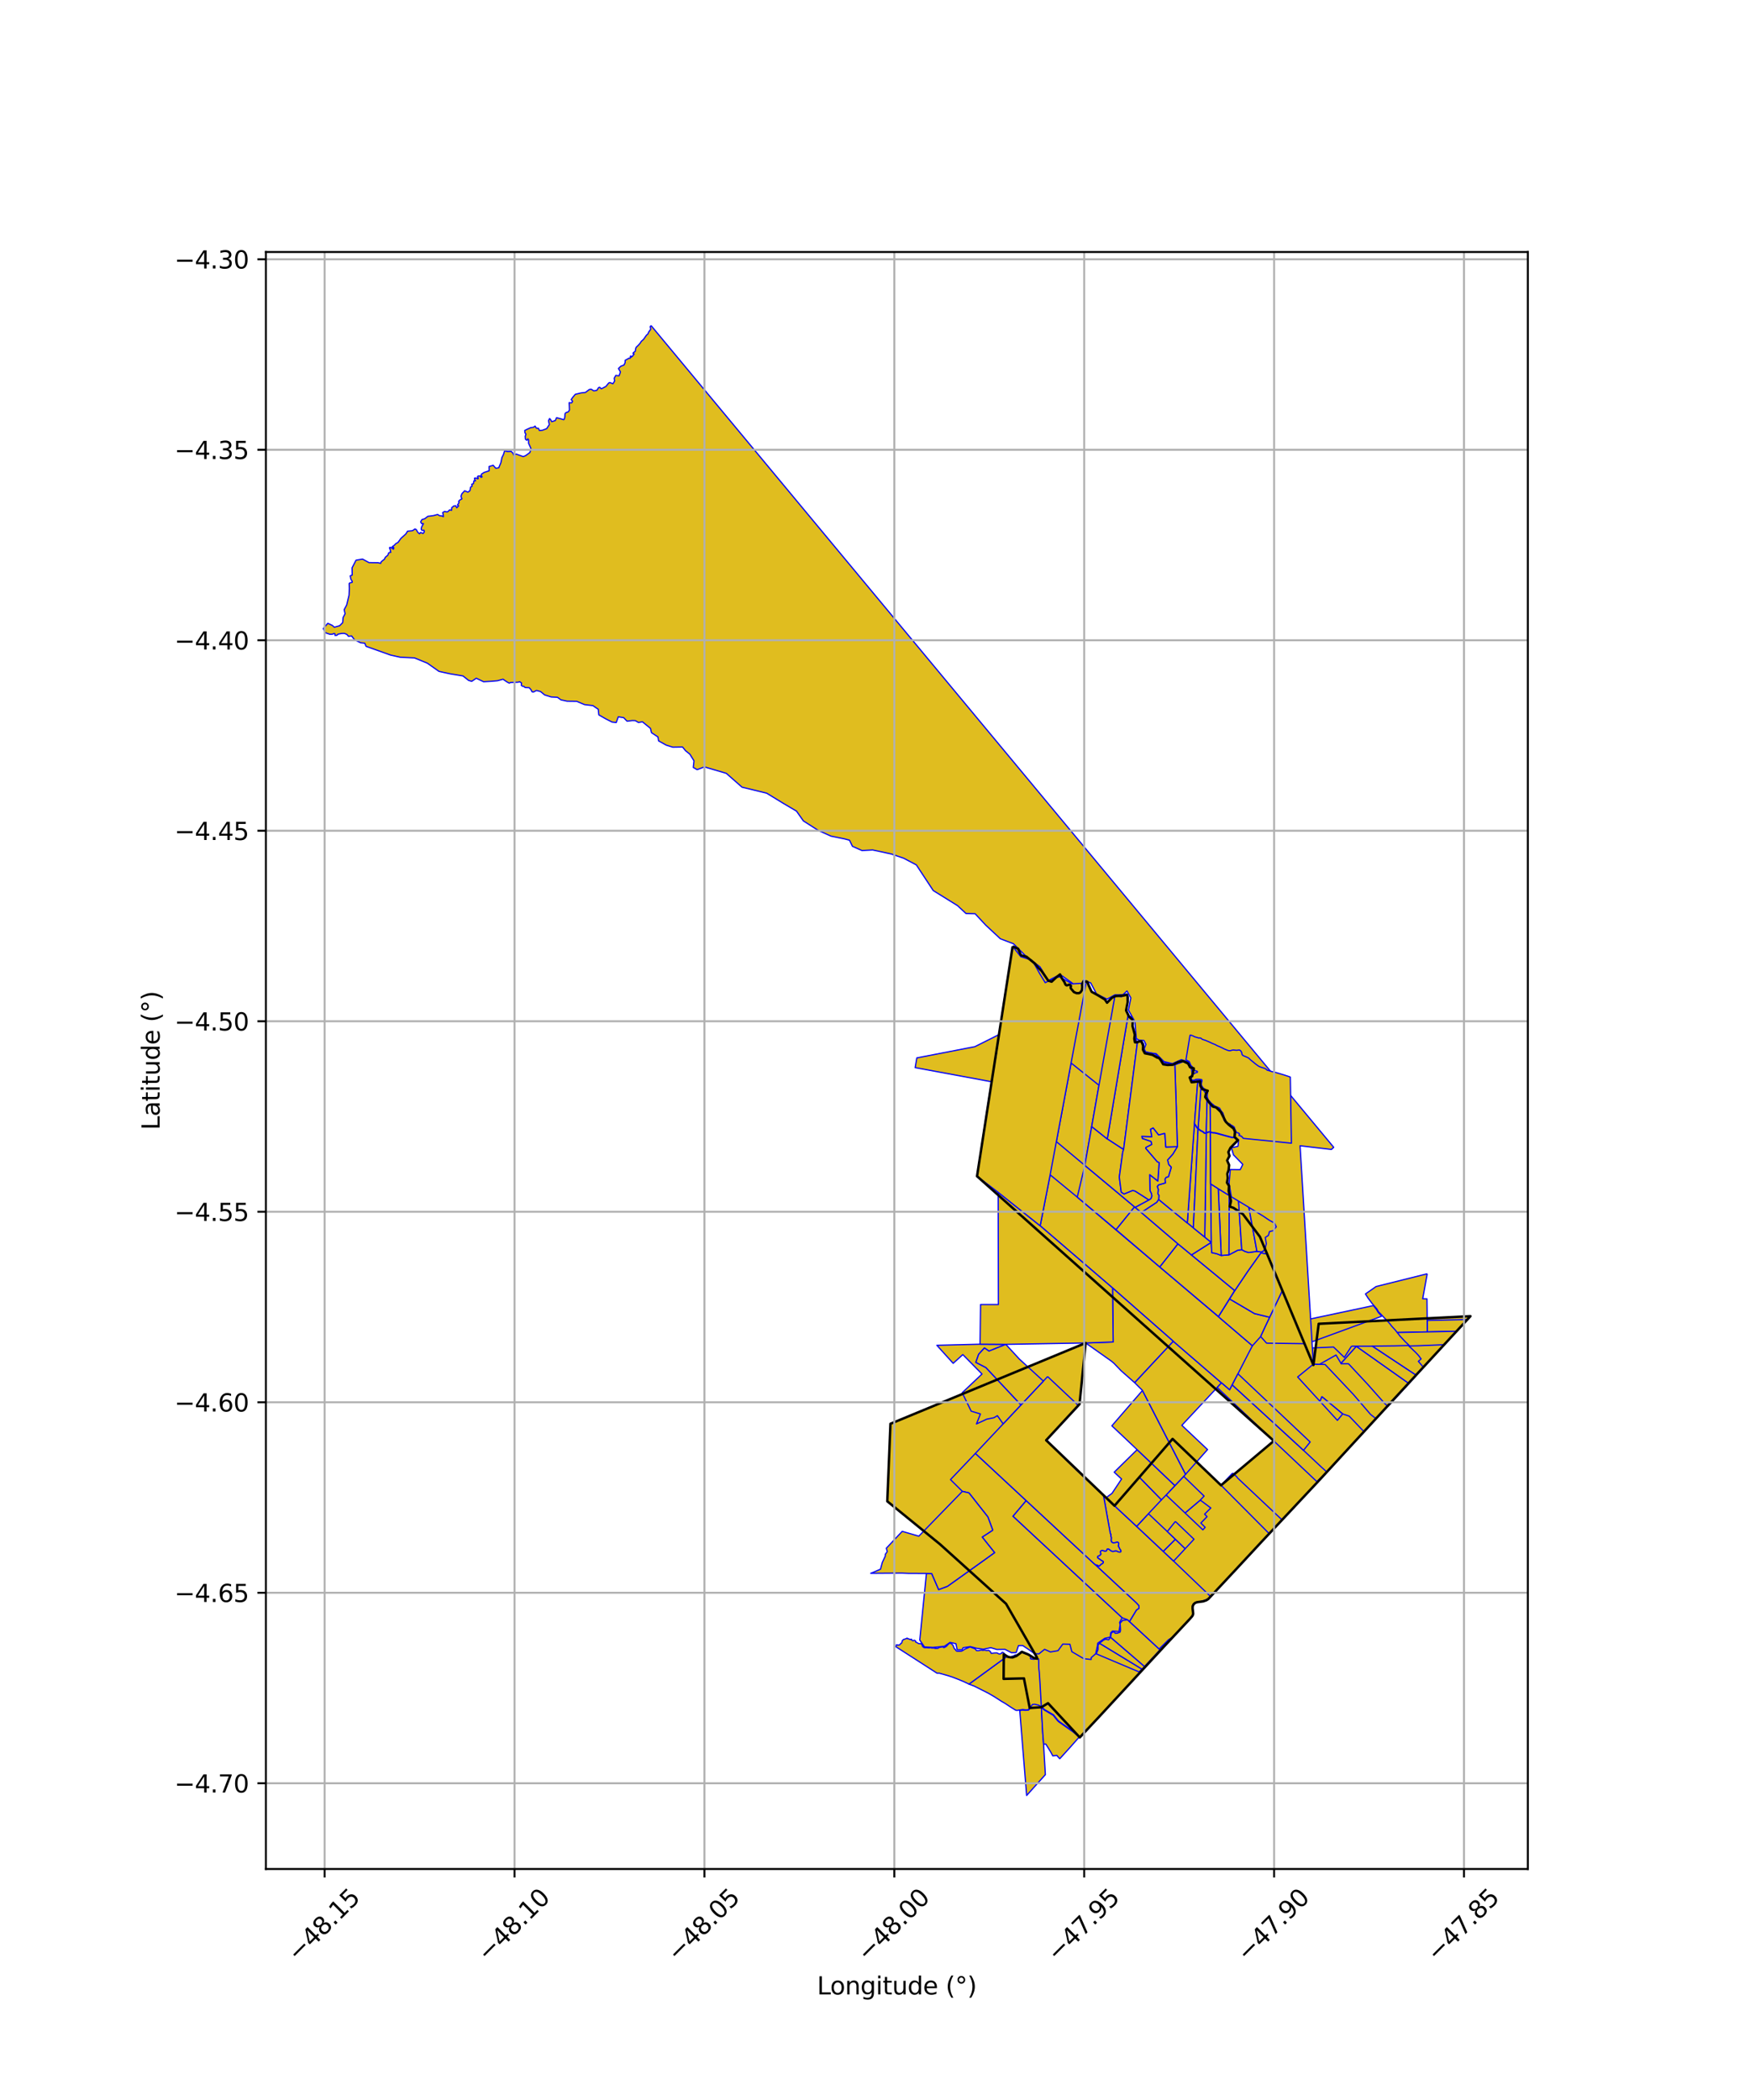 <?xml version="1.0" encoding="utf-8" standalone="no"?>
<!DOCTYPE svg PUBLIC "-//W3C//DTD SVG 1.1//EN"
  "http://www.w3.org/Graphics/SVG/1.1/DTD/svg11.dtd">
<svg xmlns:xlink="http://www.w3.org/1999/xlink" width="720pt" height="864pt" viewBox="0 0 720 864" xmlns="http://www.w3.org/2000/svg" version="1.1">
 <defs>
  <style type="text/css">*{stroke-linejoin: round; stroke-linecap: butt}</style>
 </defs>
 <g id="figure_1">
  <g id="patch_1">
   <path d="M 0 864 
L 720 864 
L 720 0 
L 0 0 
z
" style="fill: #ffffff"/>
  </g>
  <g id="axes_1">
   <g id="patch_2">
    <path d="M 109.4 768.96 
L 628.6 768.96 
L 628.6 103.68 
L 109.4 103.68 
z
" style="fill: #ffffff"/>
   </g>
   <g id="PatchCollection_1">
    <path d="M 428.45 702.402 
L 428.97 712.408 
L 429.333 717.108 
L 429.362 717.575 
L 430.098 730.138 
L 422.384 738.72 
L 419.553 703.786 
L 420.575 703.579 
L 421.851 703.657 
L 423.2 703.57 
L 423.965 702.56 
L 428.45 702.402 
" clip-path="url(#p8f1f9d48be)" style="fill: #e0bd1f; stroke: #0000ff; stroke-width: 0.5"/>
    <path d="M 425.814 701.338 
L 426.526 701.532 
L 427.068 701.599 
L 427.885 701.978 
L 428.45 702.402 
L 423.965 702.56 
L 424.272 702.204 
L 424.592 701.855 
L 424.841 701.487 
L 425.264 701.343 
L 425.814 701.338 
" clip-path="url(#p8f1f9d48be)" style="fill: #e0bd1f; stroke: #0000ff; stroke-width: 0.5"/>
    <path d="M 451.032 680.438 
L 468.635 687.867 
L 468.485 688.05 
L 466.999 690.246 
L 466.295 689.579 
L 466.374 689.486 
L 464.024 687.298 
L 461.219 690.105 
L 454.101 683.509 
L 449.744 687.817 
L 449.777 687.117 
L 449.886 684.876 
L 450.237 683.863 
L 451.782 683.742 
L 451.947 683.273 
L 450.026 681.769 
L 450.923 680.553 
L 451.032 680.438 
" clip-path="url(#p8f1f9d48be)" style="fill: #e0bd1f; stroke: #0000ff; stroke-width: 0.5"/>
    <path d="M 428.45 702.402 
L 429.636 703.549 
L 433.366 705.743 
L 433.592 706.061 
L 435.13 707.97 
L 435.704 708.48 
L 438.167 710.21 
L 441.388 712.484 
L 443.123 713.897 
L 444.145 714.529 
L 440.394 718.777 
L 436.015 723.609 
L 434.768 722.2 
L 433.16 722.431 
L 432.232 720.716 
L 430.279 717.565 
L 429.362 717.575 
L 429.333 717.108 
L 428.97 712.408 
L 428.45 702.402 
" clip-path="url(#p8f1f9d48be)" style="fill: #e0bd1f; stroke: #0000ff; stroke-width: 0.5"/>
    <path d="M 454.101 683.509 
L 464.166 692.842 
L 459.459 698.015 
L 449.171 688.388 
L 454.101 683.509 
" clip-path="url(#p8f1f9d48be)" style="fill: #e0bd1f; stroke: #0000ff; stroke-width: 0.5"/>
    <path d="M 438.335 676.984 
L 438.562 677.587 
L 439.755 679.969 
L 441.391 681.295 
L 442.961 682.497 
L 443.622 682.763 
L 445.332 683.007 
L 446.528 683.281 
L 447.604 683.4 
L 449.083 683.429 
L 449.312 684.76 
L 449.394 685.582 
L 449.241 687.057 
L 449.714 687.603 
L 449.171 688.388 
L 459.459 698.015 
L 459.205 698.187 
L 457.728 700.058 
L 457.076 700.051 
L 454.832 702.487 
L 453.685 702.966 
L 449.85 707.651 
L 449.823 708.139 
L 449.394 708.913 
L 444.261 714.35 
L 443.256 713.732 
L 441.516 712.314 
L 438.288 710.035 
L 435.835 708.312 
L 435.283 707.823 
L 433.76 705.932 
L 433.512 705.583 
L 429.742 703.366 
L 428.43 702.106 
L 427.88 692.281 
L 427.592 687.988 
L 427.379 686.176 
L 427.341 682.158 
L 427.712 681.779 
L 428.603 681.446 
L 429.711 681.111 
L 430.1 680.338 
L 431.933 680.108 
L 434.629 679.648 
L 436.439 678.826 
L 437.772 677.238 
L 438.335 676.984 
" clip-path="url(#p8f1f9d48be)" style="fill: #e0bd1f; stroke: #0000ff; stroke-width: 0.5"/>
    <path d="M 416.625 389.361 
L 418.885 390.355 
L 420.064 393.039 
L 422.277 393.593 
L 425.814 396.461 
L 427.161 398.124 
L 428.512 399.448 
L 431.268 403.458 
L 432.664 403.899 
L 434.529 402.156 
L 436.131 400.9 
L 436.731 402.221 
L 437.421 403.199 
L 437.945 404.087 
L 438.387 405.106 
L 438.805 405.405 
L 439.124 405.385 
L 439.742 405.137 
L 440.228 405.158 
L 440.61 405.67 
L 440.467 406.138 
L 440.48 406.428 
L 440.659 406.767 
L 441.088 407.266 
L 441.857 408.172 
L 442.942 408.624 
L 443.927 408.62 
L 444.559 408.244 
L 445.152 407.321 
L 445.292 406.079 
L 445.208 405.019 
L 445.738 403.831 
L 447.352 403.936 
L 447.999 405.592 
L 449.13 408.058 
L 451.643 409.438 
L 454.573 411.214 
L 455.478 412.549 
L 457.447 410.541 
L 458.968 409.813 
L 462.209 409.617 
L 463.665 409.221 
L 463.93 409.998 
L 463.966 412.247 
L 463.298 415.721 
L 464.581 418.375 
L 465.836 419.443 
L 466.016 420.638 
L 465.951 422.162 
L 466.442 424.046 
L 466.897 425.706 
L 466.686 427.339 
L 466.96 428.822 
L 467.963 428.835 
L 468.581 428.468 
L 469.625 428.464 
L 470.314 430.202 
L 470.258 431.918 
L 471.023 433.35 
L 474.164 433.997 
L 476.079 435.109 
L 476.826 435.256 
L 477.546 436.16 
L 478.585 437.89 
L 480.402 438.165 
L 482.548 438.071 
L 484.669 436.974 
L 486.668 436.527 
L 488.821 437.55 
L 489.622 439.09 
L 491.174 439.575 
L 490.472 442.787 
L 489.474 443.305 
L 490.247 445.272 
L 492.181 445.022 
L 493.778 444.886 
L 493.797 445.649 
L 493.872 446.782 
L 494.721 448.14 
L 496.905 448.776 
L 496.205 449.818 
L 495.86 451.353 
L 497.502 453.609 
L 498.966 455.279 
L 500.358 455.63 
L 502.257 457.449 
L 504.338 461.552 
L 505.504 462.709 
L 507.531 464.325 
L 508.109 465.611 
L 507.914 467.798 
L 509.293 469.132 
L 507.204 471.226 
L 506.256 472.234 
L 505.384 473.994 
L 505.841 475.585 
L 504.884 477.45 
L 505.694 479.32 
L 505.497 481.366 
L 504.948 482.908 
L 505.128 484.679 
L 504.81 486.591 
L 505.652 487.902 
L 505.512 490.019 
L 506.456 494.14 
L 505.952 496.422 
L 507.505 496.957 
L 511.403 499.58 
L 518.372 508.856 
L 540.375 561.604 
L 542.549 544.651 
L 605 541.51 
L 603.21 543.461 
L 600.911 545.947 
L 598.48 548.563 
L 595.161 552.158 
L 591.95 555.636 
L 588.32 559.575 
L 585.899 562.191 
L 581.594 566.862 
L 578.968 569.697 
L 576.287 572.598 
L 572.461 576.73 
L 569.483 579.972 
L 566.195 583.54 
L 563.157 586.836 
L 560.373 589.848 
L 557.366 593.154 
L 554.585 596.195 
L 551.782 599.268 
L 548.945 602.369 
L 546.212 605.35 
L 542.658 609.141 
L 539.472 612.519 
L 536.056 616.14 
L 532.906 619.474 
L 529.834 622.717 
L 525.682 627.189 
L 522.271 630.864 
L 519.035 634.348 
L 515.926 637.741 
L 513.017 640.851 
L 508.937 645.235 
L 506.278 648.089 
L 503.515 651.068 
L 500.677 654.133 
L 498.038 657.01 
L 497.49 657.573 
L 497.104 657.909 
L 496.723 658.17 
L 496.306 658.409 
L 495.756 658.649 
L 495.075 658.845 
L 494.291 658.961 
L 493.442 659.06 
L 492.525 659.186 
L 491.777 659.448 
L 491.117 660.001 
L 490.709 660.829 
L 490.67 661.694 
L 490.778 662.477 
L 490.882 663.224 
L 490.909 663.89 
L 490.784 664.443 
L 490.516 664.945 
L 490.091 665.457 
L 489.561 666.049 
L 488.199 667.526 
L 485.435 670.441 
L 481.539 674.638 
L 478.781 677.582 
L 475.574 681.034 
L 472.239 684.635 
L 469.39 687.72 
L 466.38 690.961 
L 463.038 694.532 
L 459.521 698.401 
L 456.205 701.993 
L 452.991 705.483 
L 450.016 708.705 
L 447.627 711.292 
L 445.465 713.652 
L 444.249 714.828 
L 431.188 700.743 
L 428.45 702.402 
L 423.656 702.723 
L 421.28 690.536 
L 412.914 690.741 
L 412.995 680.632 
L 413.331 680.816 
L 414.652 681.669 
L 415.705 681.857 
L 416.63 681.908 
L 418.211 681.293 
L 419.276 680.513 
L 420.464 679.618 
L 423.052 680.683 
L 424.047 681.265 
L 425.413 682.148 
L 426.746 682.432 
L 426.616 681.896 
L 413.923 659.842 
L 397.841 645.354 
L 386.73 635.334 
L 365.056 617.676 
L 366.362 585.774 
L 446.672 552.539 
L 444.155 577.711 
L 430.423 592.555 
L 458.541 619.514 
L 482.428 592.005 
L 502.368 611.096 
L 524.1 592.823 
L 401.976 483.931 
L 416.625 389.361 
" clip-path="url(#p8f1f9d48be)" style="fill: #e0bd1f; stroke: #0000ff; stroke-width: 0.5"/>
    <path d="M 420.185 679.495 
L 420.397 679.537 
L 420.517 679.636 
L 420.907 680.081 
L 421.888 680.444 
L 423.554 680.982 
L 424.014 681.619 
L 423.938 682.365 
L 424.218 682.559 
L 425.264 682.679 
L 425.938 682.598 
L 426.677 682.46 
L 427.324 682.553 
L 427.379 686.176 
L 427.592 687.988 
L 427.88 692.281 
L 428.43 702.106 
L 428.567 702.41 
L 428.248 702.051 
L 427.468 701.66 
L 427.224 701.519 
L 426.247 701.326 
L 425.808 701.177 
L 425.257 701.221 
L 424.806 701.269 
L 423.953 702.257 
L 423.741 702.617 
L 423.346 703.133 
L 423.076 703.393 
L 422.374 703.499 
L 421.864 703.487 
L 420.776 703.344 
L 418.739 703.675 
L 418.247 703.723 
L 417.779 703.56 
L 415.977 702.45 
L 413.417 700.76 
L 412.04 699.971 
L 409.171 698.124 
L 406.596 696.624 
L 400.886 693.747 
L 398.666 692.89 
L 414.522 681.323 
L 415.064 681.732 
L 415.872 681.701 
L 416.328 681.466 
L 417.075 681.264 
L 417.728 680.862 
L 418.165 680.999 
L 418.73 680.732 
L 419.283 680.486 
L 419.687 680.098 
L 419.87 679.721 
L 420.023 679.542 
L 420.112 679.546 
L 420.185 679.495 
" clip-path="url(#p8f1f9d48be)" style="fill: #e0bd1f; stroke: #0000ff; stroke-width: 0.5"/>
    <path d="M 373.318 673.87 
L 373.536 674.273 
L 373.864 674.269 
L 374.156 674.392 
L 374.456 674.544 
L 374.931 674.412 
L 375.026 674.441 
L 375.097 674.75 
L 375.408 674.966 
L 375.747 675.035 
L 376.142 674.834 
L 376.555 675.032 
L 376.706 675.186 
L 376.747 675.612 
L 377.257 675.794 
L 377.542 675.989 
L 377.96 676.213 
L 378.279 676.261 
L 378.924 676.265 
L 379.342 676.644 
L 379.552 677.324 
L 380.061 677.802 
L 380.55 677.919 
L 381.095 677.885 
L 382.204 677.983 
L 382.845 677.908 
L 383.06 677.908 
L 383.303 678.047 
L 384.337 678.042 
L 384.754 678.209 
L 385.863 678.17 
L 386.517 677.763 
L 387.068 677.703 
L 387.831 677.495 
L 388.198 677.85 
L 388.518 677.831 
L 389.4 677.326 
L 389.863 676.791 
L 390.196 676.49 
L 390.506 676.123 
L 390.87 676.047 
L 391.178 676.134 
L 391.585 676.374 
L 392.015 676.857 
L 392.232 677.183 
L 392.346 677.63 
L 392.739 678.436 
L 393.025 678.569 
L 393.271 679.007 
L 393.48 679.232 
L 393.725 679.34 
L 394.837 679.357 
L 395.625 679.32 
L 396.317 678.939 
L 397.008 678.473 
L 398.138 678.026 
L 398.964 677.635 
L 399.467 677.664 
L 399.857 677.887 
L 401.068 678.323 
L 401.369 678.561 
L 401.74 679.098 
L 402.604 679.132 
L 403.346 678.953 
L 403.834 678.881 
L 404.327 679.002 
L 405.102 678.892 
L 405.887 679.065 
L 406.815 678.989 
L 407.444 679.492 
L 407.829 680.243 
L 409.175 680.082 
L 410.201 680.054 
L 410.934 680.458 
L 411.376 680.5 
L 412.068 680.233 
L 412.199 679.87 
L 412.506 679.786 
L 412.839 679.987 
L 413.14 680.224 
L 413.515 680.761 
L 414.522 681.323 
L 398.666 692.89 
L 396.532 691.876 
L 393.885 690.786 
L 391.788 689.979 
L 390.171 689.454 
L 386.477 688.406 
L 385.535 688.41 
L 368.646 677.543 
L 368.791 676.709 
L 369.656 676.87 
L 369.774 676.84 
L 370.05 676.769 
L 370.259 676.638 
L 370.558 676.248 
L 370.927 676.006 
L 371.063 675.745 
L 371.246 674.972 
L 371.749 674.524 
L 372.456 674.308 
L 372.995 674.1 
L 373.318 673.87 
" clip-path="url(#p8f1f9d48be)" style="fill: #e0bd1f; stroke: #0000ff; stroke-width: 0.5"/>
    <path d="M 452.39 676.091 
L 469.845 686.724 
L 468.635 687.867 
L 451.032 680.438 
L 451.757 678.693 
L 451.776 676.813 
L 452.39 676.091 
" clip-path="url(#p8f1f9d48be)" style="fill: #e0bd1f; stroke: #0000ff; stroke-width: 0.5"/>
    <path d="M 456.9 673.595 
L 470.886 685.626 
L 470.402 686.216 
L 469.845 686.724 
L 452.39 676.091 
L 452.438 675.96 
L 453.455 675.27 
L 453.876 674.876 
L 454.869 674.407 
L 455.682 674.584 
L 456.116 674.677 
L 456.9 673.595 
" clip-path="url(#p8f1f9d48be)" style="fill: #e0bd1f; stroke: #0000ff; stroke-width: 0.5"/>
    <path d="M 463.944 666.45 
L 464.69 667.143 
L 476.908 678.443 
L 477.253 678.776 
L 472.154 684.284 
L 470.886 685.626 
L 456.9 673.595 
L 457.168 672.055 
L 457.599 671.552 
L 458.465 671.397 
L 458.808 671.994 
L 459.68 671.95 
L 460.37 671.692 
L 460.852 671.472 
L 461.002 670.664 
L 460.88 668.458 
L 460.788 667.904 
L 461.868 666.68 
L 463.944 666.45 
" clip-path="url(#p8f1f9d48be)" style="fill: #e0bd1f; stroke: #0000ff; stroke-width: 0.5"/>
    <path d="M 401.308 597.967 
L 422.215 617.404 
L 416.797 623.825 
L 461.693 665.583 
L 460.634 667.531 
L 460.851 668.459 
L 460.383 671.251 
L 457.692 671.063 
L 456.947 671.789 
L 456.837 673.543 
L 454.525 674.043 
L 451.652 676.036 
L 451.503 677.206 
L 450.799 680.402 
L 448.948 682.007 
L 448.932 682.757 
L 445.911 682.446 
L 443.533 681.039 
L 440.981 679.542 
L 440.196 676.493 
L 437.277 676.407 
L 435.305 679.134 
L 432.185 679.656 
L 429.778 678.578 
L 427.421 680.466 
L 425.66 680.361 
L 423.041 678.528 
L 420.784 677.035 
L 419.044 677.042 
L 418.104 679.893 
L 416.163 679.967 
L 413.489 678.592 
L 410.133 678.645 
L 407.652 677.902 
L 404.594 678.527 
L 401.799 678.152 
L 399.197 677.456 
L 396.235 677.933 
L 395.826 678.75 
L 393.794 678.742 
L 393.303 676.268 
L 390.87 675.729 
L 388.557 677.34 
L 383.838 677.784 
L 380.356 677.603 
L 378.415 674.763 
L 381.153 647.375 
L 383.345 647.423 
L 386.185 653.996 
L 389.81 652.652 
L 402.176 643.839 
L 409.197 638.793 
L 404.097 632.396 
L 408.449 629.551 
L 406.438 624.113 
L 398.646 614.211 
L 395.952 613.593 
L 391.055 608.749 
L 401.308 597.967 
" clip-path="url(#p8f1f9d48be)" style="fill: #e0bd1f; stroke: #0000ff; stroke-width: 0.5"/>
    <path d="M 453.999 615.259 
L 458.541 619.514 
L 467.634 627.987 
L 482.848 642.27 
L 498.049 656.833 
L 497.691 657.236 
L 497.293 657.631 
L 495.848 658.307 
L 493.803 658.911 
L 493.117 658.996 
L 492.669 659.056 
L 492.353 659.121 
L 492.056 659.206 
L 491.713 659.364 
L 491.417 659.552 
L 491.143 659.809 
L 490.928 660.081 
L 490.744 660.412 
L 490.632 660.742 
L 490.56 661.082 
L 490.54 661.438 
L 490.566 661.786 
L 490.653 662.446 
L 490.792 663.36 
L 490.813 663.599 
L 490.807 663.886 
L 490.772 664.122 
L 490.705 664.37 
L 490.616 664.585 
L 490.484 664.812 
L 490.329 665.027 
L 489.877 665.544 
L 489.533 665.924 
L 487.215 668.419 
L 485.052 670.688 
L 484.015 671.796 
L 483.035 672.87 
L 482.327 673.639 
L 480.76 674.617 
L 476.908 678.443 
L 464.69 667.143 
L 467.553 662.406 
L 468.631 661.664 
L 468.555 660.611 
L 467.497 659.456 
L 449.892 643.108 
L 450.662 643.749 
L 451.374 643.945 
L 451.768 644.106 
L 452.019 644.323 
L 452.203 644.319 
L 452.425 644.191 
L 452.853 643.714 
L 453.122 643.526 
L 453.561 643.272 
L 453.926 642.894 
L 453.938 642.652 
L 453.818 642.412 
L 453.205 642.06 
L 452.479 641.554 
L 451.668 640.975 
L 451.57 640.805 
L 451.547 640.58 
L 451.67 640.277 
L 451.944 640.178 
L 452.227 640.052 
L 452.513 639.885 
L 452.779 639.615 
L 452.912 639.374 
L 452.782 638.801 
L 452.695 638.436 
L 452.888 638.085 
L 453.355 637.872 
L 453.735 637.898 
L 454.214 638.073 
L 454.594 638.149 
L 454.847 638.141 
L 455.051 638.105 
L 455.219 637.991 
L 455.359 637.828 
L 455.449 637.409 
L 455.603 637.288 
L 455.934 637.266 
L 456.117 637.307 
L 456.618 637.666 
L 457.133 638.054 
L 457.879 638.326 
L 458.856 638.067 
L 459.208 638.051 
L 459.715 638.247 
L 460.187 638.5 
L 460.7 638.589 
L 460.926 638.535 
L 461.102 638.384 
L 461.179 638.236 
L 461.171 638.066 
L 460.986 637.692 
L 460.739 637.403 
L 460.462 636.76 
L 460.179 636.301 
L 460.078 635.968 
L 460.247 635.331 
L 460.278 635.02 
L 460.186 634.773 
L 459.995 634.582 
L 459.72 634.484 
L 459.025 634.636 
L 458.175 634.831 
L 457.576 634.614 
L 457.314 634.339 
L 457.136 633.844 
L 457.196 633.065 
L 457.215 632.534 
L 457.009 632.06 
L 457.014 631.452 
L 457.029 631.161 
L 456.814 630.983 
L 453.999 615.259 
" clip-path="url(#p8f1f9d48be)" style="fill: #e0bd1f; stroke: #0000ff; stroke-width: 0.5"/>
    <path d="M 422.215 617.404 
L 449.892 643.108 
L 467.497 659.456 
L 468.555 660.611 
L 468.631 661.664 
L 467.553 662.406 
L 464.69 667.143 
L 463.944 666.45 
L 461.693 665.583 
L 416.797 623.825 
L 422.215 617.404 
" clip-path="url(#p8f1f9d48be)" style="fill: #e0bd1f; stroke: #0000ff; stroke-width: 0.5"/>
    <path d="M 431.014 566.358 
L 443.749 578.325 
L 430.442 592.573 
L 442.929 604.878 
L 453.999 615.259 
L 456.814 630.983 
L 457.029 631.161 
L 457.014 631.452 
L 457.009 632.06 
L 457.215 632.534 
L 457.196 633.065 
L 457.136 633.844 
L 457.314 634.339 
L 457.576 634.614 
L 458.175 634.831 
L 459.025 634.636 
L 459.72 634.484 
L 459.995 634.582 
L 460.186 634.773 
L 460.278 635.02 
L 460.247 635.331 
L 460.078 635.968 
L 460.179 636.301 
L 460.462 636.76 
L 460.739 637.403 
L 460.986 637.692 
L 461.171 638.066 
L 461.179 638.236 
L 461.102 638.384 
L 460.926 638.535 
L 460.7 638.589 
L 460.187 638.5 
L 459.715 638.247 
L 459.208 638.051 
L 458.856 638.067 
L 457.879 638.326 
L 457.133 638.054 
L 456.618 637.666 
L 456.117 637.307 
L 455.934 637.266 
L 455.603 637.288 
L 455.449 637.409 
L 455.359 637.828 
L 455.219 637.991 
L 455.051 638.105 
L 454.847 638.141 
L 454.594 638.149 
L 454.214 638.073 
L 453.735 637.898 
L 453.355 637.872 
L 452.888 638.085 
L 452.695 638.436 
L 452.782 638.801 
L 452.912 639.374 
L 452.779 639.615 
L 452.513 639.885 
L 452.227 640.052 
L 451.944 640.178 
L 451.67 640.277 
L 451.547 640.58 
L 451.57 640.805 
L 451.668 640.975 
L 452.479 641.554 
L 453.205 642.06 
L 453.818 642.412 
L 453.938 642.652 
L 453.926 642.894 
L 453.561 643.272 
L 453.122 643.526 
L 452.853 643.714 
L 452.425 644.191 
L 452.203 644.319 
L 452.019 644.323 
L 451.768 644.106 
L 451.374 643.945 
L 450.662 643.749 
L 449.892 643.108 
L 422.215 617.404 
L 401.308 597.967 
L 404.437 594.632 
L 429.275 568.218 
L 431.014 566.358 
" clip-path="url(#p8f1f9d48be)" style="fill: #e0bd1f; stroke: #0000ff; stroke-width: 0.5"/>
    <path d="M 483.586 633.281 
L 487.626 637.172 
L 485.424 639.553 
L 482.848 642.27 
L 478.581 638.264 
L 483.586 633.281 
" clip-path="url(#p8f1f9d48be)" style="fill: #e0bd1f; stroke: #0000ff; stroke-width: 0.5"/>
    <path d="M 472.501 622.781 
L 480.263 630.114 
L 483.586 633.281 
L 478.581 638.264 
L 467.634 627.987 
L 472.501 622.781 
" clip-path="url(#p8f1f9d48be)" style="fill: #e0bd1f; stroke: #0000ff; stroke-width: 0.5"/>
    <path d="M 483.577 625.964 
L 491.245 633.284 
L 487.626 637.172 
L 483.586 633.281 
L 480.263 630.114 
L 483.577 625.964 
" clip-path="url(#p8f1f9d48be)" style="fill: #e0bd1f; stroke: #0000ff; stroke-width: 0.5"/>
    <path d="M 493.831 617.177 
L 498.157 620.428 
L 495.611 622.972 
L 496.624 623.991 
L 494.058 626.61 
L 495.841 628.398 
L 494.89 629.421 
L 487.564 622.471 
L 493.831 617.177 
" clip-path="url(#p8f1f9d48be)" style="fill: #e0bd1f; stroke: #0000ff; stroke-width: 0.5"/>
    <path d="M 468.805 607.799 
L 477.865 617.067 
L 472.501 622.781 
L 467.634 627.987 
L 458.541 619.514 
L 468.805 607.799 
" clip-path="url(#p8f1f9d48be)" style="fill: #e0bd1f; stroke: #0000ff; stroke-width: 0.5"/>
    <path d="M 487.01 607.42 
L 495.398 615.523 
L 493.831 617.177 
L 487.564 622.471 
L 479.763 615.094 
L 483.396 611.231 
L 487.01 607.42 
" clip-path="url(#p8f1f9d48be)" style="fill: #e0bd1f; stroke: #0000ff; stroke-width: 0.5"/>
    <path d="M 467.842 596.44 
L 473.769 602.044 
L 483.396 611.231 
L 479.763 615.094 
L 477.865 617.067 
L 468.805 607.799 
L 458.541 619.514 
L 455.053 616.205 
L 457.508 614.413 
L 461.439 608.505 
L 458.403 605.711 
L 467.842 596.44 
" clip-path="url(#p8f1f9d48be)" style="fill: #e0bd1f; stroke: #0000ff; stroke-width: 0.5"/>
    <path d="M 470.042 572.074 
L 487.784 606.571 
L 487.01 607.42 
L 483.401 611.213 
L 473.77 602.04 
L 467.842 596.44 
L 463.519 592.347 
L 457.45 586.621 
L 470.042 572.074 
" clip-path="url(#p8f1f9d48be)" style="fill: #e0bd1f; stroke: #0000ff; stroke-width: 0.5"/>
    <path d="M 482.711 551.83 
L 502.544 568.945 
L 500.779 570.86 
L 486.241 586.421 
L 496.814 596.391 
L 487.784 606.571 
L 470.042 572.074 
L 466.807 568.857 
L 482.711 551.83 
" clip-path="url(#p8f1f9d48be)" style="fill: #e0bd1f; stroke: #0000ff; stroke-width: 0.5"/>
    <path d="M 403.222 553.044 
L 413.821 553.112 
L 406.897 555.878 
L 405.023 554.595 
L 402.643 557.2 
L 401.492 560.519 
L 405.646 562.656 
L 420.063 578.014 
L 412.722 585.822 
L 410.356 582.451 
L 408.922 583.298 
L 405.967 583.89 
L 401.749 585.845 
L 403.371 581.74 
L 399.571 580.593 
L 395.87 573.01 
L 404.025 565.309 
L 396.133 557.318 
L 392.164 560.915 
L 385.438 553.484 
L 403.222 553.044 
" clip-path="url(#p8f1f9d48be)" style="fill: #e0bd1f; stroke: #0000ff; stroke-width: 0.5"/>
    <path d="M 413.821 553.112 
L 419.398 559.163 
L 429.275 568.218 
L 420.063 578.014 
L 405.646 562.656 
L 401.492 560.519 
L 402.643 557.2 
L 405.023 554.595 
L 406.897 555.878 
L 413.821 553.112 
" clip-path="url(#p8f1f9d48be)" style="fill: #e0bd1f; stroke: #0000ff; stroke-width: 0.5"/>
    <path d="M 432.058 483.349 
L 443.215 492.534 
L 501.279 541.713 
L 515.284 553.683 
L 513.563 556.969 
L 509.324 565.218 
L 505.902 571.843 
L 482.711 551.83 
L 457.745 529.919 
L 427.953 504.329 
L 432.058 483.349 
" clip-path="url(#p8f1f9d48be)" style="fill: #e0bd1f; stroke: #0000ff; stroke-width: 0.5"/>
    <path d="M 507.111 606.078 
L 508.818 607.563 
L 509.132 608.051 
L 527.472 625.321 
L 522.244 631.051 
L 502.369 611.064 
L 507.111 606.078 
" clip-path="url(#p8f1f9d48be)" style="fill: #e0bd1f; stroke: #0000ff; stroke-width: 0.5"/>
    <path d="M 395.952 613.593 
L 398.646 614.211 
L 406.438 624.113 
L 408.449 629.551 
L 404.097 632.396 
L 409.197 638.793 
L 402.176 643.839 
L 389.81 652.652 
L 386.185 653.996 
L 383.345 647.423 
L 381.153 647.375 
L 373.63 647.337 
L 371.077 647.228 
L 358.237 647.317 
L 362.264 645.619 
L 362.998 642.855 
L 364.212 640.275 
L 364.24 639.495 
L 365.052 638.38 
L 364.656 636.985 
L 371.187 630.043 
L 378.023 632.026 
L 395.952 613.593 
" clip-path="url(#p8f1f9d48be)" style="fill: #e0bd1f; stroke: #0000ff; stroke-width: 0.5"/>
    <path d="M 502.544 568.945 
L 505.902 571.843 
L 506.969 569.779 
L 535.177 595.656 
L 543.532 603.483 
L 545.913 605.637 
L 541.78 609.562 
L 500.779 570.86 
L 502.544 568.945 
" clip-path="url(#p8f1f9d48be)" style="fill: #e0bd1f; stroke: #0000ff; stroke-width: 0.5"/>
    <path d="M 505.875 534.41 
L 516.132 540.441 
L 522.406 541.964 
L 520.508 545.947 
L 518.679 549.908 
L 515.284 553.683 
L 501.279 541.713 
L 504.585 536.481 
L 505.875 534.41 
" clip-path="url(#p8f1f9d48be)" style="fill: #e0bd1f; stroke: #0000ff; stroke-width: 0.5"/>
    <path d="M 518.751 515.484 
L 521.308 515.888 
L 527.614 531.042 
L 526.642 533.086 
L 522.406 541.964 
L 516.132 540.441 
L 505.875 534.41 
L 508.071 530.926 
L 513.314 523.133 
L 518.751 515.484 
" clip-path="url(#p8f1f9d48be)" style="fill: #e0bd1f; stroke: #0000ff; stroke-width: 0.5"/>
    <path d="M 509.324 565.218 
L 539.038 593.279 
L 536.302 596.71 
L 535.177 595.656 
L 506.969 569.779 
L 509.324 565.218 
" clip-path="url(#p8f1f9d48be)" style="fill: #e0bd1f; stroke: #0000ff; stroke-width: 0.5"/>
    <path d="M 527.614 531.042 
L 536.716 552.832 
L 521.115 552.617 
L 518.679 549.908 
L 520.508 545.947 
L 526.642 533.086 
L 527.614 531.042 
" clip-path="url(#p8f1f9d48be)" style="fill: #e0bd1f; stroke: #0000ff; stroke-width: 0.5"/>
    <path d="M 521.308 515.888 
L 533.877 517.873 
L 527.614 531.042 
L 521.308 515.888 
" clip-path="url(#p8f1f9d48be)" style="fill: #e0bd1f; stroke: #0000ff; stroke-width: 0.5"/>
    <path d="M 533.877 517.873 
L 536.114 533.392 
L 537.428 543.021 
L 538.798 552.411 
L 538.875 552.862 
L 536.716 552.832 
L 527.614 531.042 
L 533.877 517.873 
" clip-path="url(#p8f1f9d48be)" style="fill: #e0bd1f; stroke: #0000ff; stroke-width: 0.5"/>
    <path d="M 540.404 561.227 
L 545.182 561.394 
L 548.458 564.848 
L 556.815 573.707 
L 563.892 581.935 
L 566 583.592 
L 561.083 588.926 
L 555.091 582.626 
L 552.417 581.739 
L 543.871 574.646 
L 543.093 576.574 
L 533.893 566.532 
L 540.404 561.227 
" clip-path="url(#p8f1f9d48be)" style="fill: #e0bd1f; stroke: #0000ff; stroke-width: 0.5"/>
    <path d="M 564.983 537.173 
L 565.173 537.312 
L 565.325 537.512 
L 566.321 538.742 
L 566.378 538.833 
L 567.033 539.977 
L 568.51 541.526 
L 538.798 552.411 
L 537.428 543.021 
L 564.983 537.173 
" clip-path="url(#p8f1f9d48be)" style="fill: #e0bd1f; stroke: #0000ff; stroke-width: 0.5"/>
    <path d="M 558.025 553.904 
L 579.698 569.227 
L 571.043 578.606 
L 569.726 577.461 
L 562.609 569.443 
L 554.817 561.094 
L 551.883 561.103 
L 551.775 560.817 
L 558.025 553.904 
" clip-path="url(#p8f1f9d48be)" style="fill: #e0bd1f; stroke: #0000ff; stroke-width: 0.5"/>
    <path d="M 579.494 553.58 
L 579.656 553.804 
L 579.887 554.036 
L 580.164 554.292 
L 580.496 554.552 
L 580.882 554.914 
L 581.277 555.32 
L 581.676 555.7 
L 582.096 556.085 
L 582.491 556.471 
L 582.87 556.864 
L 583.272 557.299 
L 583.666 557.744 
L 584.001 558.169 
L 584.325 558.637 
L 584.683 559.086 
L 583.557 560.099 
L 585.564 562.445 
L 582.514 565.737 
L 564.565 553.829 
L 573.669 553.721 
L 579.494 553.58 
" clip-path="url(#p8f1f9d48be)" style="fill: #e0bd1f; stroke: #0000ff; stroke-width: 0.5"/>
    <path d="M 603.799 542.896 
L 599.197 547.718 
L 587.221 547.98 
L 587.18 543.249 
L 603.799 542.896 
" clip-path="url(#p8f1f9d48be)" style="fill: #e0bd1f; stroke: #0000ff; stroke-width: 0.5"/>
    <path d="M 587.207 524.062 
L 585.333 534.361 
L 587.09 534.367 
L 587.147 538.994 
L 587.18 543.249 
L 587.221 547.98 
L 574.859 548.236 
L 574.008 547.169 
L 572.642 545.693 
L 571.692 544.468 
L 567.897 540.449 
L 567.16 539.739 
L 566.513 538.579 
L 564.545 536.306 
L 562.852 534.054 
L 561.784 532.363 
L 566.172 529.312 
L 587.207 524.062 
" clip-path="url(#p8f1f9d48be)" style="fill: #e0bd1f; stroke: #0000ff; stroke-width: 0.5"/>
    <path d="M 543.871 574.646 
L 552.417 581.739 
L 550.249 584.385 
L 543.093 576.574 
L 543.871 574.646 
" clip-path="url(#p8f1f9d48be)" style="fill: #e0bd1f; stroke: #0000ff; stroke-width: 0.5"/>
    <path d="M 556.039 553.871 
L 564.589 553.873 
L 582.722 565.878 
L 579.698 569.227 
L 558.025 553.904 
L 551.775 560.817 
L 551.883 561.103 
L 551.845 561.121 
L 549.675 557.497 
L 542.896 561.312 
L 540.404 561.227 
L 539.975 554.592 
L 548.666 554.214 
L 553.09 558.465 
L 556.039 553.871 
" clip-path="url(#p8f1f9d48be)" style="fill: #e0bd1f; stroke: #0000ff; stroke-width: 0.5"/>
    <path d="M 599.197 547.718 
L 593.981 553.262 
L 593.706 553.264 
L 583.645 553.673 
L 580.004 553.762 
L 578.158 552.016 
L 576.083 549.795 
L 574.859 548.236 
L 587.221 547.98 
L 599.197 547.718 
" clip-path="url(#p8f1f9d48be)" style="fill: #e0bd1f; stroke: #0000ff; stroke-width: 0.5"/>
    <path d="M 457.745 529.919 
L 482.711 551.83 
L 466.807 568.857 
L 461.303 564.014 
L 458.257 560.854 
L 457.261 560.012 
L 446.672 552.539 
L 457.998 552.128 
L 457.745 529.919 
" clip-path="url(#p8f1f9d48be)" style="fill: #e0bd1f; stroke: #0000ff; stroke-width: 0.5"/>
    <path d="M 410.684 490.57 
L 427.953 504.329 
L 457.745 529.919 
L 457.998 552.128 
L 446.672 552.539 
L 413.821 553.112 
L 403.222 553.044 
L 403.429 536.725 
L 410.766 536.709 
L 410.684 490.57 
" clip-path="url(#p8f1f9d48be)" style="fill: #e0bd1f; stroke: #0000ff; stroke-width: 0.5"/>
    <path d="M 484.629 511.736 
L 507.975 530.951 
L 501.295 541.659 
L 477.149 521.25 
L 484.629 511.736 
" clip-path="url(#p8f1f9d48be)" style="fill: #e0bd1f; stroke: #0000ff; stroke-width: 0.5"/>
    <path d="M 498.337 511.137 
L 498.486 514.124 
L 498.528 515.354 
L 500.608 515.821 
L 502.44 516.539 
L 505.652 516.264 
L 509.286 514.357 
L 510.891 514.162 
L 512.241 514.874 
L 513.724 515.321 
L 517.141 514.842 
L 518.967 515.084 
L 519.061 515.048 
L 519.715 514.749 
L 520.461 513.859 
L 521.308 515.888 
L 518.751 515.484 
L 513.314 523.133 
L 508.071 530.926 
L 507.975 530.951 
L 490.195 516.315 
L 498.337 511.137 
" clip-path="url(#p8f1f9d48be)" style="fill: #e0bd1f; stroke: #0000ff; stroke-width: 0.5"/>
    <path d="M 466.759 496.53 
L 469.539 498.846 
L 484.629 511.736 
L 477.149 521.25 
L 459.15 505.897 
L 466.759 496.53 
" clip-path="url(#p8f1f9d48be)" style="fill: #e0bd1f; stroke: #0000ff; stroke-width: 0.5"/>
    <path d="M 446.329 479.473 
L 466.759 496.53 
L 459.15 505.897 
L 443.218 492.518 
L 446.329 479.473 
" clip-path="url(#p8f1f9d48be)" style="fill: #e0bd1f; stroke: #0000ff; stroke-width: 0.5"/>
    <path d="M 494.119 446.873 
L 495.109 448.4 
L 496.666 450.858 
L 496.627 452.587 
L 496.641 453.013 
L 496.286 466.002 
L 496.005 466.113 
L 495.701 466.138 
L 495.469 466.061 
L 495.266 465.858 
L 494.811 465.487 
L 494.547 465.37 
L 493.974 465.086 
L 492.936 464.295 
L 494.119 446.873 
" clip-path="url(#p8f1f9d48be)" style="fill: #e0bd1f; stroke: #0000ff; stroke-width: 0.5"/>
    <path d="M 440.676 437.342 
L 452.151 446.521 
L 446.329 479.473 
L 434.616 469.693 
L 440.676 437.342 
" clip-path="url(#p8f1f9d48be)" style="fill: #e0bd1f; stroke: #0000ff; stroke-width: 0.5"/>
    <path d="M 464.079 417.911 
L 465.765 418.377 
L 465.973 420.469 
L 466.104 422.524 
L 466.866 424.715 
L 466.999 426.966 
L 467.959 428.831 
L 462.277 472.972 
L 455.57 468.605 
L 464.079 417.911 
" clip-path="url(#p8f1f9d48be)" style="fill: #e0bd1f; stroke: #0000ff; stroke-width: 0.5"/>
    <path d="M 491.412 462.564 
L 491.807 462.984 
L 492.403 463.974 
L 492.747 464.311 
L 492.919 464.441 
L 490.978 505.19 
L 488.488 503.171 
L 491.412 462.564 
" clip-path="url(#p8f1f9d48be)" style="fill: #e0bd1f; stroke: #0000ff; stroke-width: 0.5"/>
    <path d="M 267.843 133.92 
L 548.723 472.028 
L 548.511 472.253 
L 547.777 472.916 
L 534.882 471.405 
L 540.375 561.604 
L 518.372 508.856 
L 511.403 499.58 
L 507.143 495.455 
L 505.686 486.937 
L 506.173 481.175 
L 510.253 481.22 
L 511.316 479.072 
L 507.505 475.161 
L 506.631 472.241 
L 509.334 471.628 
L 509.626 468.953 
L 507.914 467.798 
L 508.557 465.393 
L 506.78 463.092 
L 504.338 461.552 
L 504.136 459.385 
L 501.828 456.189 
L 499.176 454.464 
L 496.795 451.636 
L 496.905 448.776 
L 494.031 446.526 
L 493.912 444.415 
L 490.759 444.955 
L 490.472 442.787 
L 491.174 439.575 
L 488.991 436.918 
L 486.012 435.971 
L 482.376 437.599 
L 478.891 436.764 
L 475.683 433.535 
L 471.465 432.966 
L 470.739 431.547 
L 471.478 429.695 
L 470.654 428.091 
L 468.629 427.955 
L 467.506 427.271 
L 467.332 425.188 
L 466.943 420.343 
L 464.276 415.588 
L 465.266 410.564 
L 463.674 407.711 
L 461.952 409.29 
L 458.66 409.305 
L 455.474 411.091 
L 451.136 408.921 
L 448.735 404.379 
L 445.715 403.305 
L 443.885 407.234 
L 441.026 404.376 
L 436.131 400.9 
L 431.268 403.458 
L 427.887 397.779 
L 422.277 393.593 
L 416.968 388.289 
L 411.575 386.242 
L 405.535 380.608 
L 401.193 375.946 
L 397.452 375.86 
L 393.949 372.602 
L 383.96 366.401 
L 377.012 355.85 
L 371.791 353.096 
L 366.664 351.347 
L 359.033 349.701 
L 354.658 349.938 
L 350.727 348.208 
L 349.513 345.682 
L 347.42 345.136 
L 341.897 344.008 
L 336.689 341.679 
L 330.53 337.745 
L 327.705 333.725 
L 322.402 330.602 
L 315.429 326.339 
L 305.299 323.875 
L 298.81 318.17 
L 289.82 315.527 
L 286.82 316.662 
L 285.234 315.749 
L 285.527 313.017 
L 283.836 310.305 
L 282.042 308.853 
L 280.824 307.347 
L 276.802 307.415 
L 274.105 306.568 
L 270.962 304.828 
L 270.702 303.198 
L 268.051 301.46 
L 267.622 299.673 
L 266.066 298.407 
L 264.328 296.969 
L 262.668 297.246 
L 261.405 296.504 
L 260.181 296.457 
L 257.987 296.73 
L 256.6 295.266 
L 254.366 294.931 
L 253.54 297.278 
L 251.797 297.073 
L 249.074 295.674 
L 246.367 294.119 
L 246.151 291.824 
L 243.922 290.314 
L 240.52 289.917 
L 237.263 288.544 
L 233.339 288.499 
L 230.796 287.95 
L 229.352 286.897 
L 226.793 286.758 
L 224.082 285.912 
L 222.429 284.545 
L 220.743 284.085 
L 219.432 284.731 
L 218.912 284.644 
L 218.452 283.75 
L 217.724 282.94 
L 216.037 282.876 
L 215.532 282.378 
L 215.068 282.404 
L 214.465 281.949 
L 214.568 281.029 
L 213.909 280.516 
L 212.924 280.696 
L 210.139 280.784 
L 209.505 281.064 
L 208.537 280.536 
L 206.966 279.454 
L 204.728 280.067 
L 202.181 280.297 
L 198.96 280.482 
L 195.957 279.053 
L 194.081 280.32 
L 192.789 279.932 
L 190.49 278.11 
L 185.375 277.267 
L 180.626 276.241 
L 175.817 272.851 
L 170.524 270.691 
L 164.647 270.397 
L 160.685 269.516 
L 150.603 265.919 
L 150.074 264.643 
L 148.388 264.451 
L 145.89 263.266 
L 144.659 261.646 
L 143.351 261.782 
L 142.749 261.043 
L 141.711 260.6 
L 140.586 260.624 
L 139.094 260.914 
L 138.571 261.408 
L 137.826 261.433 
L 137.815 260.739 
L 137.21 260.68 
L 136.829 260.933 
L 135.691 260.957 
L 133.921 260.354 
L 133 258.623 
L 134.865 256.436 
L 136.746 257.322 
L 137.545 258.048 
L 139.741 257.434 
L 140.984 256.179 
L 141.161 254.07 
L 141.969 252.502 
L 141.596 250.843 
L 142.645 248.88 
L 143.59 244.89 
L 143.715 242.073 
L 143.638 240.119 
L 143.963 239.794 
L 144.821 239.656 
L 144.95 239.232 
L 144.405 238.395 
L 144.073 236.935 
L 144.919 236.57 
L 144.86 233.61 
L 146.477 230.474 
L 149.164 230.018 
L 151.816 231.473 
L 155.542 231.517 
L 156.624 231.777 
L 156.823 231.169 
L 157.515 230.563 
L 158.135 230.112 
L 158.561 229.25 
L 159.577 228.419 
L 159.918 227.458 
L 160.819 227.192 
L 160.581 226.922 
L 160.653 226.554 
L 160.542 226.129 
L 160.25 225.391 
L 160.49 225.166 
L 161.192 225.481 
L 161.865 225.965 
L 162.035 225.484 
L 161.924 225.172 
L 161.587 225.156 
L 161.306 225.099 
L 161.434 224.873 
L 162.138 224.408 
L 162.887 223.633 
L 163.746 223.183 
L 164.949 221.503 
L 167.01 219.642 
L 167.675 218.541 
L 169.729 218.337 
L 170.702 217.647 
L 171.235 217.862 
L 171.934 219.069 
L 172.606 219.595 
L 173.086 219.088 
L 174.069 219.488 
L 174.578 218.811 
L 174.412 218.13 
L 174.075 218.186 
L 173.61 218.226 
L 173.289 217.701 
L 173.476 216.781 
L 174.198 215.453 
L 173.439 215.393 
L 173.063 214.726 
L 173.586 213.779 
L 174.727 213.43 
L 176.053 212.417 
L 176.63 212.362 
L 178.346 212.129 
L 180.05 211.669 
L 180.849 212.168 
L 181.777 212.27 
L 182.423 212.57 
L 182.341 211.777 
L 182.12 210.913 
L 182.909 210.42 
L 183.935 210.651 
L 184.414 210.384 
L 184.993 209.763 
L 185.808 209.937 
L 185.855 208.86 
L 186.729 208.156 
L 187.531 208.089 
L 187.922 208.926 
L 188.698 208.094 
L 188.207 207.78 
L 188.887 206.749 
L 188.663 206.366 
L 189.031 205.829 
L 190.046 205.239 
L 189.643 204.204 
L 190.055 203.115 
L 191.17 201.93 
L 192.532 202.474 
L 193.35 201.868 
L 193.595 200.453 
L 194.258 200.003 
L 194.092 199.224 
L 194.796 198.971 
L 194.956 197.882 
L 195.659 197.8 
L 195.267 197.274 
L 195.227 196.75 
L 195.706 196.695 
L 196.633 197.011 
L 196.775 196.686 
L 196.425 196.274 
L 196.68 195.85 
L 197.537 195.839 
L 197.943 196.407 
L 198.352 196.196 
L 197.932 195.501 
L 198.117 195.063 
L 199.174 194.373 
L 201.231 193.702 
L 201.209 191.946 
L 202.913 191.443 
L 203.963 192.637 
L 205.201 192.458 
L 206.067 190.38 
L 206.497 188.287 
L 207.136 187 
L 207.62 185.459 
L 208.8 185.79 
L 210.319 185.725 
L 210.921 186.308 
L 211.465 187.316 
L 212.297 186.781 
L 215.288 187.87 
L 216.26 187.449 
L 218.009 186.182 
L 218.479 184.669 
L 218.117 183.775 
L 217.476 182.399 
L 217.495 181.096 
L 217.188 180.542 
L 216.764 181.149 
L 216.189 180.722 
L 216.081 179.532 
L 216.394 178.599 
L 216.002 178.102 
L 215.88 177.124 
L 216.739 176.675 
L 218.36 175.945 
L 219.499 175.794 
L 220.148 175.301 
L 220.679 176.167 
L 221.509 176.199 
L 221.927 177.121 
L 223.122 177.027 
L 224.911 176.355 
L 226.014 174.688 
L 225.669 173.086 
L 226.109 172.21 
L 226.501 172.58 
L 227.003 173.489 
L 228.482 172.999 
L 228.979 171.854 
L 230.791 172.329 
L 231.9 172.687 
L 232.168 172.405 
L 232.398 171.415 
L 232.487 170.169 
L 232.854 169.76 
L 233.812 169.438 
L 234.279 168.732 
L 234.242 167.316 
L 234.165 165.673 
L 235.162 165.776 
L 235.587 165.112 
L 234.999 164.402 
L 235.678 163.428 
L 236.695 162.228 
L 239.018 161.671 
L 240.875 161.452 
L 242.455 160.255 
L 243.228 160.145 
L 244.323 160.815 
L 245.561 160.593 
L 246.283 159.463 
L 246.705 159.324 
L 247.42 159.964 
L 249.28 158.994 
L 250.439 157.583 
L 250.889 157.386 
L 252.153 157.887 
L 252.874 156.772 
L 252.697 155.624 
L 253.362 154.451 
L 254.697 154.612 
L 255.024 153.736 
L 255.266 153 
L 254.442 151.623 
L 255.416 150.679 
L 256.726 150.174 
L 257.208 149.185 
L 257.226 148.236 
L 258.353 147.618 
L 258.734 147.364 
L 259.31 147.366 
L 259.381 147.14 
L 259.327 146.758 
L 259.412 146.489 
L 259.566 146.674 
L 259.776 146.915 
L 259.89 146.604 
L 260.143 146.648 
L 260.482 146.182 
L 260.892 145.631 
L 260.443 145.459 
L 260.557 145.12 
L 261.361 144.529 
L 261.577 143.255 
L 261.79 142.831 
L 262.58 142.084 
L 263.342 141.237 
L 263.866 140.418 
L 264.755 139.643 
L 265.986 137.892 
L 266.507 137.483 
L 266.947 136.508 
L 267.739 135.449 
L 267.518 134.414 
L 267.843 133.92 
" clip-path="url(#p8f1f9d48be)" style="fill: #e0bd1f; stroke: #0000ff; stroke-width: 0.5"/>
    <path d="M 501.228 489.079 
L 505.743 491.853 
L 505.652 516.264 
L 502.44 516.539 
L 501.228 489.079 
" clip-path="url(#p8f1f9d48be)" style="fill: #e0bd1f; stroke: #0000ff; stroke-width: 0.5"/>
    <path d="M 498.084 487.066 
L 501.228 489.079 
L 502.44 516.539 
L 500.608 515.821 
L 498.528 515.354 
L 498.486 514.124 
L 498.337 511.137 
L 498.084 487.066 
" clip-path="url(#p8f1f9d48be)" style="fill: #e0bd1f; stroke: #0000ff; stroke-width: 0.5"/>
    <path d="M 476.702 493.486 
L 488.488 503.171 
L 490.978 505.19 
L 495.662 508.975 
L 498.337 511.137 
L 490.195 516.315 
L 484.629 511.736 
L 469.539 498.846 
L 475.889 494.658 
L 476.702 493.486 
" clip-path="url(#p8f1f9d48be)" style="fill: #e0bd1f; stroke: #0000ff; stroke-width: 0.5"/>
    <path d="M 497.573 465.761 
L 497.656 465.764 
L 498.003 465.86 
L 498.084 487.066 
L 498.337 511.137 
L 495.662 508.975 
L 496.313 466.134 
L 496.95 465.907 
L 497.417 465.78 
L 497.573 465.761 
" clip-path="url(#p8f1f9d48be)" style="fill: #e0bd1f; stroke: #0000ff; stroke-width: 0.5"/>
    <path d="M 492.919 464.441 
L 493.901 465.208 
L 494.488 465.499 
L 494.738 465.609 
L 495.172 465.964 
L 495.393 466.184 
L 495.683 466.282 
L 496.017 466.254 
L 496.313 466.134 
L 495.662 508.975 
L 490.978 505.19 
L 492.919 464.441 
" clip-path="url(#p8f1f9d48be)" style="fill: #e0bd1f; stroke: #0000ff; stroke-width: 0.5"/>
    <path d="M 416.625 389.361 
L 419.981 393.614 
L 424.502 395.035 
L 425.945 397.322 
L 427.838 400.694 
L 430.047 404.307 
L 433.943 402.316 
L 435.974 401.9 
L 441.086 404.794 
L 445.625 404.516 
L 447.019 403.476 
L 432.058 483.349 
L 427.953 504.329 
L 410.684 490.57 
L 401.976 483.931 
L 403.887 471.009 
L 405.159 462.656 
L 407.877 445.054 
L 409.775 434.47 
L 412.795 413.378 
L 416.625 389.361 
" clip-path="url(#p8f1f9d48be)" style="fill: #e0bd1f; stroke: #0000ff; stroke-width: 0.5"/>
    <path d="M 487.343 436.634 
L 488.505 437.069 
L 489.415 438.701 
L 490.24 439.868 
L 490.505 442.129 
L 489.86 443.21 
L 490.156 444.781 
L 491.259 445.402 
L 492.809 444.759 
L 491.433 462.279 
L 491.412 462.564 
L 488.488 503.171 
L 476.702 493.486 
L 476.81 491.823 
L 476.375 491.148 
L 476.553 489.383 
L 476.12 488.16 
L 476.628 487.507 
L 479.453 486.693 
L 479.311 485.068 
L 479.803 484.355 
L 480.71 484.157 
L 481.896 480.243 
L 480.839 479.143 
L 480.366 477.261 
L 482.51 474.857 
L 484.402 471.766 
L 483.955 456.144 
L 483.967 455.973 
L 483.357 438.083 
L 487.343 436.634 
" clip-path="url(#p8f1f9d48be)" style="fill: #e0bd1f; stroke: #0000ff; stroke-width: 0.5"/>
    <path d="M 474.436 464.043 
L 476.704 466.935 
L 478.961 466.323 
L 479.27 466.364 
L 479.658 471.923 
L 484.402 471.766 
L 482.51 474.857 
L 480.366 477.261 
L 480.839 479.143 
L 481.896 480.243 
L 480.71 484.157 
L 479.803 484.355 
L 479.311 485.068 
L 479.453 486.693 
L 476.628 487.507 
L 476.12 488.16 
L 476.553 489.383 
L 476.375 491.148 
L 476.81 491.823 
L 476.702 493.486 
L 475.889 494.658 
L 469.539 498.846 
L 467.008 496.737 
L 472.694 493.67 
L 473.516 493.143 
L 473.903 492.089 
L 473.723 491.082 
L 473.125 489.838 
L 473.019 483.288 
L 476.363 485.893 
L 476.902 478.35 
L 476.145 478.04 
L 471.359 472.466 
L 471.439 472.082 
L 473.859 470.834 
L 473.549 469.641 
L 470.003 468.434 
L 469.756 467.505 
L 473.861 467.689 
L 473.319 464.624 
L 474.436 464.043 
" clip-path="url(#p8f1f9d48be)" style="fill: #e0bd1f; stroke: #0000ff; stroke-width: 0.5"/>
    <path d="M 449.156 463.499 
L 455.57 468.605 
L 462.277 472.972 
L 461.938 473.937 
L 460.519 484.274 
L 461.309 490.479 
L 462.473 491.237 
L 466.047 489.761 
L 467.048 490.054 
L 472.694 493.67 
L 467.008 496.737 
L 466.759 496.53 
L 459.699 490.612 
L 446.329 479.473 
L 449.156 463.499 
" clip-path="url(#p8f1f9d48be)" style="fill: #e0bd1f; stroke: #0000ff; stroke-width: 0.5"/>
    <path d="M 468.877 428.442 
L 469.93 428.658 
L 470.614 429.552 
L 470.456 430.699 
L 470.397 431.805 
L 471.306 432.733 
L 475.398 433.66 
L 476.86 435.239 
L 476.984 435.231 
L 479.142 437.184 
L 480.3 437.372 
L 483.357 438.083 
L 483.967 455.973 
L 483.955 456.144 
L 484.402 471.766 
L 479.658 471.923 
L 479.27 466.364 
L 478.961 466.323 
L 476.704 466.935 
L 474.436 464.043 
L 473.319 464.624 
L 473.861 467.689 
L 469.756 467.505 
L 470.003 468.434 
L 473.549 469.641 
L 473.859 470.834 
L 471.439 472.082 
L 471.359 472.466 
L 476.145 478.04 
L 476.902 478.35 
L 476.363 485.893 
L 473.019 483.288 
L 473.125 489.838 
L 473.723 491.082 
L 473.903 492.089 
L 473.516 493.143 
L 472.694 493.67 
L 467.048 490.054 
L 466.047 489.761 
L 462.473 491.237 
L 461.309 490.479 
L 460.519 484.274 
L 461.938 473.937 
L 462.277 472.972 
L 467.959 428.831 
L 468.877 428.442 
" clip-path="url(#p8f1f9d48be)" style="fill: #e0bd1f; stroke: #0000ff; stroke-width: 0.5"/>
    <path d="M 498.003 465.86 
L 498.195 465.93 
L 499.029 466.127 
L 499.753 466.162 
L 500.577 466.331 
L 501.659 466.633 
L 503.108 467.034 
L 504.569 467.435 
L 505.925 467.805 
L 506.874 468.07 
L 507.89 468.071 
L 508.451 467.971 
L 508.78 468.287 
L 509.293 469.132 
L 507.204 471.226 
L 506.256 472.234 
L 505.384 473.994 
L 505.841 475.585 
L 504.884 477.45 
L 505.694 479.32 
L 505.497 481.366 
L 504.948 482.908 
L 505.128 484.679 
L 504.81 486.591 
L 505.652 487.902 
L 505.512 490.019 
L 505.967 492.001 
L 505.743 491.853 
L 501.228 489.079 
L 498.084 487.066 
L 498.003 465.86 
" clip-path="url(#p8f1f9d48be)" style="fill: #e0bd1f; stroke: #0000ff; stroke-width: 0.5"/>
    <path d="M 462.741 409.044 
L 463.859 409.22 
L 464.207 410.557 
L 463.953 412.455 
L 463.571 414.277 
L 463.591 416.249 
L 464.081 417.744 
L 464.079 417.911 
L 455.57 468.605 
L 449.156 463.499 
L 452.151 446.521 
L 458.698 409.851 
L 458.748 409.694 
L 459.913 409.825 
L 461.452 410.1 
L 462.741 409.044 
" clip-path="url(#p8f1f9d48be)" style="fill: #e0bd1f; stroke: #0000ff; stroke-width: 0.5"/>
    <path d="M 497.834 453.775 
L 498.966 455.279 
L 499.157 455.217 
L 500.358 455.63 
L 501.016 455.734 
L 502.072 456.881 
L 502.44 457.307 
L 502.257 457.449 
L 503.121 458.256 
L 503.395 458.907 
L 503.414 459.868 
L 503.589 460.542 
L 503.613 460.992 
L 504.338 461.552 
L 505.504 462.709 
L 506.159 463.348 
L 507.531 464.325 
L 508.109 465.611 
L 507.914 467.798 
L 506.863 467.898 
L 505.962 467.668 
L 504.605 467.298 
L 503.145 466.898 
L 501.696 466.496 
L 500.61 466.194 
L 499.771 466.021 
L 499.048 465.986 
L 498.227 465.792 
L 497.999 465.705 
L 497.834 453.775 
" clip-path="url(#p8f1f9d48be)" style="fill: #e0bd1f; stroke: #0000ff; stroke-width: 0.5"/>
    <path d="M 496.633 452.416 
L 497.502 453.609 
L 497.83 453.992 
L 497.999 465.705 
L 497.663 465.623 
L 497.568 465.618 
L 497.39 465.641 
L 496.907 465.772 
L 496.286 466.002 
L 496.641 453.013 
L 496.633 452.416 
" clip-path="url(#p8f1f9d48be)" style="fill: #e0bd1f; stroke: #0000ff; stroke-width: 0.5"/>
    <path d="M 492.905 444.632 
L 494.018 446.824 
L 494.119 446.873 
L 492.936 464.295 
L 492.845 464.21 
L 492.514 463.885 
L 491.927 462.911 
L 491.433 462.279 
L 492.809 444.759 
L 492.905 444.632 
" clip-path="url(#p8f1f9d48be)" style="fill: #e0bd1f; stroke: #0000ff; stroke-width: 0.5"/>
    <path d="M 505.743 491.853 
L 505.967 492.001 
L 506.582 492.369 
L 509.574 494.176 
L 510.891 514.162 
L 509.286 514.357 
L 505.652 516.264 
L 505.743 491.853 
" clip-path="url(#p8f1f9d48be)" style="fill: #e0bd1f; stroke: #0000ff; stroke-width: 0.5"/>
    <path d="M 509.574 494.176 
L 510.47 494.717 
L 513.817 496.735 
L 517.141 514.842 
L 513.724 515.321 
L 512.241 514.874 
L 510.891 514.162 
L 509.574 494.176 
" clip-path="url(#p8f1f9d48be)" style="fill: #e0bd1f; stroke: #0000ff; stroke-width: 0.5"/>
    <path d="M 513.817 496.735 
L 519.639 500.302 
L 522.155 501.991 
L 524.404 503.259 
L 525.089 504.752 
L 523.81 506.337 
L 522.306 506.689 
L 521.856 508.29 
L 520.568 509.116 
L 521.012 511.682 
L 520.481 513.818 
L 519.715 514.749 
L 519.061 515.048 
L 518.967 515.084 
L 517.141 514.842 
L 513.817 496.735 
" clip-path="url(#p8f1f9d48be)" style="fill: #e0bd1f; stroke: #0000ff; stroke-width: 0.5"/>
    <path d="M 489.627 425.799 
L 490.804 426.184 
L 491.438 426.53 
L 492.25 426.783 
L 492.673 426.88 
L 492.908 426.975 
L 493.089 427.048 
L 493.297 427.06 
L 493.532 427.013 
L 493.839 427.05 
L 494.121 427.17 
L 494.461 427.444 
L 494.684 427.623 
L 495.143 427.779 
L 495.884 428.007 
L 496.789 428.378 
L 497.459 428.666 
L 497.695 428.773 
L 498.788 429.299 
L 499.482 429.575 
L 499.952 429.766 
L 500.422 430.029 
L 501.116 430.364 
L 501.657 430.568 
L 502.068 430.771 
L 502.691 431.046 
L 503.573 431.512 
L 504.49 431.896 
L 505.243 432.183 
L 505.701 432.268 
L 506.103 432.294 
L 506.437 432.207 
L 507.036 432.031 
L 507.547 432.004 
L 508.174 432.075 
L 508.675 432.107 
L 509.012 432.115 
L 509.354 432.034 
L 509.695 432.011 
L 510.084 432.037 
L 510.33 432.263 
L 510.589 432.477 
L 510.81 432.929 
L 510.95 433.333 
L 510.984 433.795 
L 511.203 434.072 
L 511.427 434.293 
L 511.706 434.41 
L 512.128 434.577 
L 512.699 434.826 
L 513.366 435.117 
L 513.754 435.345 
L 514.08 435.642 
L 514.412 435.965 
L 514.752 436.262 
L 515.669 436.993 
L 516.281 437.51 
L 516.967 438.034 
L 517.47 438.407 
L 517.864 438.669 
L 518.354 438.918 
L 519.062 439.161 
L 519.79 439.384 
L 520.376 439.571 
L 520.831 439.834 
L 521.239 440.172 
L 521.34 440.309 
L 521.579 440.359 
L 521.94 440.463 
L 522.314 440.574 
L 522.798 440.72 
L 523.342 440.894 
L 523.737 440.971 
L 524.337 441.111 
L 524.758 441.215 
L 525.884 441.543 
L 528.469 442.318 
L 529.245 442.576 
L 529.742 442.733 
L 530.878 443.131 
L 531.332 470.34 
L 511.56 468.357 
L 511.397 468.186 
L 511.227 468.023 
L 511.093 467.822 
L 510.995 467.665 
L 510.882 467.608 
L 510.698 467.593 
L 510.671 467.436 
L 510.445 467.307 
L 510.29 467.292 
L 510.106 467.263 
L 509.865 467.219 
L 509.753 467.062 
L 509.853 466.85 
L 509.995 466.708 
L 509.953 466.551 
L 509.798 466.38 
L 509.672 466.222 
L 509.503 466.108 
L 509.135 466.121 
L 508.839 465.949 
L 508.614 465.677 
L 508.46 465.349 
L 508.263 465.079 
L 508.194 464.793 
L 508.208 464.722 
L 508.053 464.622 
L 507.941 464.28 
L 507.9 463.924 
L 507.717 463.639 
L 507.366 463.362 
L 506.815 463.026 
L 506.278 462.782 
L 506.039 462.454 
L 505.884 462.368 
L 505.63 462.324 
L 505.192 462.237 
L 504.953 461.951 
L 504.728 461.737 
L 504.7 461.609 
L 504.474 461.537 
L 504.263 461.436 
L 504.009 461.208 
L 503.763 460.805 
L 503.658 460.609 
L 503.688 460.182 
L 503.59 460.011 
L 503.506 459.868 
L 503.578 459.527 
L 503.532 459.048 
L 503.285 458.558 
L 503.244 458.245 
L 503.188 457.989 
L 502.808 457.574 
L 502.625 457.303 
L 502.273 456.916 
L 502.05 456.347 
L 501.839 456.119 
L 501.769 455.905 
L 501.458 455.861 
L 501.289 455.676 
L 500.88 455.475 
L 500.47 455.445 
L 500.273 455.344 
L 500.09 455.116 
L 499.92 455.115 
L 499.525 454.914 
L 499.244 454.543 
L 498.723 454.199 
L 498.275 453.798 
L 497.78 453.214 
L 497.189 452.585 
L 496.727 451.445 
L 496.66 450.563 
L 496.873 449.413 
L 496.717 448.858 
L 495.922 448.308 
L 495.306 447.826 
L 494.942 447.502 
L 494.452 446.799 
L 494.235 445.996 
L 494.302 445.764 
L 494.408 445.109 
L 494.562 444.768 
L 494.513 444.461 
L 494.418 444.207 
L 493.463 444.047 
L 492.887 444.027 
L 492.309 444.059 
L 491.868 444.159 
L 491.392 444.414 
L 490.866 444.463 
L 490.493 444.41 
L 490.2 444.112 
L 490.14 443.862 
L 490.21 443.231 
L 490.262 442.838 
L 490.605 442.107 
L 491.386 441.716 
L 491.88 441.325 
L 492.252 441.31 
L 492.591 441.239 
L 492.662 440.85 
L 492.492 440.713 
L 491.984 440.591 
L 491.474 440.335 
L 491.273 440.264 
L 490.987 439.699 
L 490.583 438.946 
L 489.958 438.346 
L 489.488 437.217 
L 489.181 436.672 
L 488.829 436.549 
L 487.936 436.02 
L 488.137 434.83 
L 489.249 428.093 
L 489.313 427.698 
L 489.627 425.799 
" clip-path="url(#p8f1f9d48be)" style="fill: #e0bd1f; stroke: #0000ff; stroke-width: 0.5"/>
    <path d="M 410.926 425.698 
L 409.775 434.47 
L 407.877 445.054 
L 376.517 439.248 
L 377.2 435.251 
L 401.083 430.63 
L 410.926 425.698 
" clip-path="url(#p8f1f9d48be)" style="fill: #e0bd1f; stroke: #0000ff; stroke-width: 0.5"/>
   </g>
   <g id="PatchCollection_2">
    <path d="M 416.625 389.361 
L 418.885 390.355 
L 420.064 393.039 
L 422.277 393.593 
L 425.814 396.461 
L 427.161 398.124 
L 428.512 399.448 
L 431.268 403.458 
L 432.664 403.899 
L 434.529 402.156 
L 436.131 400.9 
L 436.731 402.221 
L 437.945 404.087 
L 438.387 405.106 
L 438.805 405.405 
L 439.124 405.385 
L 439.742 405.137 
L 440.228 405.158 
L 440.61 405.67 
L 440.48 406.428 
L 440.659 406.767 
L 441.857 408.172 
L 442.942 408.624 
L 443.927 408.62 
L 444.559 408.244 
L 445.152 407.321 
L 445.292 406.079 
L 445.208 405.019 
L 445.738 403.831 
L 447.352 403.936 
L 447.999 405.592 
L 449.13 408.058 
L 451.643 409.438 
L 454.573 411.214 
L 455.478 412.549 
L 457.447 410.541 
L 458.968 409.813 
L 462.209 409.617 
L 463.665 409.221 
L 463.93 409.998 
L 463.966 412.247 
L 463.298 415.721 
L 464.581 418.375 
L 465.836 419.443 
L 466.016 420.638 
L 465.951 422.162 
L 466.897 425.706 
L 466.686 427.339 
L 466.96 428.822 
L 467.963 428.835 
L 468.581 428.468 
L 469.625 428.464 
L 470.314 430.202 
L 470.258 431.918 
L 471.023 433.35 
L 474.164 433.997 
L 476.079 435.109 
L 476.826 435.256 
L 477.546 436.16 
L 478.585 437.89 
L 480.402 438.165 
L 482.548 438.071 
L 484.669 436.974 
L 486.668 436.527 
L 488.821 437.55 
L 489.622 439.09 
L 491.174 439.575 
L 490.472 442.787 
L 489.474 443.305 
L 490.247 445.272 
L 493.778 444.886 
L 493.872 446.782 
L 494.721 448.14 
L 496.905 448.776 
L 496.205 449.818 
L 495.86 451.353 
L 497.502 453.609 
L 498.966 455.279 
L 500.358 455.63 
L 502.257 457.449 
L 504.338 461.552 
L 505.504 462.709 
L 507.531 464.325 
L 508.109 465.611 
L 507.914 467.798 
L 509.293 469.132 
L 506.256 472.234 
L 505.384 473.994 
L 505.841 475.585 
L 504.884 477.45 
L 505.694 479.32 
L 505.497 481.366 
L 504.948 482.908 
L 505.128 484.679 
L 504.81 486.591 
L 505.652 487.902 
L 505.512 490.019 
L 506.456 494.14 
L 505.952 496.422 
L 507.505 496.957 
L 511.403 499.58 
L 518.372 508.856 
L 540.375 561.604 
L 542.549 544.651 
L 605 541.51 
L 581.594 566.862 
L 557.366 593.154 
L 542.658 609.141 
L 519.035 634.348 
L 508.937 645.235 
L 497.104 657.909 
L 496.306 658.409 
L 495.075 658.845 
L 492.525 659.186 
L 491.777 659.448 
L 491.117 660.001 
L 490.709 660.829 
L 490.67 661.694 
L 490.909 663.89 
L 490.784 664.443 
L 490.516 664.945 
L 489.561 666.049 
L 478.781 677.582 
L 452.991 705.483 
L 444.249 714.828 
L 431.188 700.743 
L 428.45 702.402 
L 423.656 702.723 
L 421.28 690.536 
L 412.914 690.741 
L 412.995 680.632 
L 413.331 680.816 
L 414.652 681.669 
L 415.705 681.857 
L 416.63 681.908 
L 418.211 681.293 
L 420.464 679.618 
L 423.052 680.683 
L 425.413 682.148 
L 426.746 682.432 
L 426.616 681.896 
L 413.923 659.842 
L 386.73 635.334 
L 365.056 617.676 
L 366.362 585.774 
L 446.672 552.539 
L 444.155 577.711 
L 430.423 592.555 
L 458.541 619.514 
L 482.428 592.005 
L 502.368 611.096 
L 524.1 592.823 
L 401.976 483.931 
L 416.625 389.361 
L 416.625 389.361 
" clip-path="url(#p8f1f9d48be)" style="fill: none; stroke: #000000"/>
   </g>
   <g id="matplotlib.axis_1">
    <g id="xtick_1">
     <g id="line2d_1">
      <path d="M 133.567 768.96 
L 133.567 103.68 
" clip-path="url(#p8f1f9d48be)" style="fill: none; stroke: #b0b0b0; stroke-width: 0.8; stroke-linecap: square"/>
     </g>
     <g id="line2d_2">
      <defs>
       <path id="m94c0068a1c" d="M 0 0 
L 0 3.5 
" style="stroke: #000000; stroke-width: 0.8"/>
      </defs>
      <g>
       <use xlink:href="#m94c0068a1c" x="133.567" y="768.96" style="stroke: #000000; stroke-width: 0.8"/>
      </g>
     </g>
     <g id="text_1">
      <!-- −48.15 -->
      <g transform="translate(122.434 807.501) rotate(-45) scale(0.1 -0.1)">
       <defs>
        <path id="DejaVuSans-2212" d="M 678 2272 
L 4684 2272 
L 4684 1741 
L 678 1741 
L 678 2272 
z
" transform="scale(0.016)"/>
        <path id="DejaVuSans-34" d="M 2419 4116 
L 825 1625 
L 2419 1625 
L 2419 4116 
z
M 2253 4666 
L 3047 4666 
L 3047 1625 
L 3713 1625 
L 3713 1100 
L 3047 1100 
L 3047 0 
L 2419 0 
L 2419 1100 
L 313 1100 
L 313 1709 
L 2253 4666 
z
" transform="scale(0.016)"/>
        <path id="DejaVuSans-38" d="M 2034 2216 
Q 1584 2216 1326 1975 
Q 1069 1734 1069 1313 
Q 1069 891 1326 650 
Q 1584 409 2034 409 
Q 2484 409 2743 651 
Q 3003 894 3003 1313 
Q 3003 1734 2745 1975 
Q 2488 2216 2034 2216 
z
M 1403 2484 
Q 997 2584 770 2862 
Q 544 3141 544 3541 
Q 544 4100 942 4425 
Q 1341 4750 2034 4750 
Q 2731 4750 3128 4425 
Q 3525 4100 3525 3541 
Q 3525 3141 3298 2862 
Q 3072 2584 2669 2484 
Q 3125 2378 3379 2068 
Q 3634 1759 3634 1313 
Q 3634 634 3220 271 
Q 2806 -91 2034 -91 
Q 1263 -91 848 271 
Q 434 634 434 1313 
Q 434 1759 690 2068 
Q 947 2378 1403 2484 
z
M 1172 3481 
Q 1172 3119 1398 2916 
Q 1625 2713 2034 2713 
Q 2441 2713 2670 2916 
Q 2900 3119 2900 3481 
Q 2900 3844 2670 4047 
Q 2441 4250 2034 4250 
Q 1625 4250 1398 4047 
Q 1172 3844 1172 3481 
z
" transform="scale(0.016)"/>
        <path id="DejaVuSans-2e" d="M 684 794 
L 1344 794 
L 1344 0 
L 684 0 
L 684 794 
z
" transform="scale(0.016)"/>
        <path id="DejaVuSans-31" d="M 794 531 
L 1825 531 
L 1825 4091 
L 703 3866 
L 703 4441 
L 1819 4666 
L 2450 4666 
L 2450 531 
L 3481 531 
L 3481 0 
L 794 0 
L 794 531 
z
" transform="scale(0.016)"/>
        <path id="DejaVuSans-35" d="M 691 4666 
L 3169 4666 
L 3169 4134 
L 1269 4134 
L 1269 2991 
Q 1406 3038 1543 3061 
Q 1681 3084 1819 3084 
Q 2600 3084 3056 2656 
Q 3513 2228 3513 1497 
Q 3513 744 3044 326 
Q 2575 -91 1722 -91 
Q 1428 -91 1123 -41 
Q 819 9 494 109 
L 494 744 
Q 775 591 1075 516 
Q 1375 441 1709 441 
Q 2250 441 2565 725 
Q 2881 1009 2881 1497 
Q 2881 1984 2565 2268 
Q 2250 2553 1709 2553 
Q 1456 2553 1204 2497 
Q 953 2441 691 2322 
L 691 4666 
z
" transform="scale(0.016)"/>
       </defs>
       <use xlink:href="#DejaVuSans-2212"/>
       <use xlink:href="#DejaVuSans-34" transform="translate(83.789 0)"/>
       <use xlink:href="#DejaVuSans-38" transform="translate(147.412 0)"/>
       <use xlink:href="#DejaVuSans-2e" transform="translate(211.035 0)"/>
       <use xlink:href="#DejaVuSans-31" transform="translate(242.822 0)"/>
       <use xlink:href="#DejaVuSans-35" transform="translate(306.445 0)"/>
      </g>
     </g>
    </g>
    <g id="xtick_2">
     <g id="line2d_3">
      <path d="M 211.693 768.96 
L 211.693 103.68 
" clip-path="url(#p8f1f9d48be)" style="fill: none; stroke: #b0b0b0; stroke-width: 0.8; stroke-linecap: square"/>
     </g>
     <g id="line2d_4">
      <g>
       <use xlink:href="#m94c0068a1c" x="211.693" y="768.96" style="stroke: #000000; stroke-width: 0.8"/>
      </g>
     </g>
     <g id="text_2">
      <!-- −48.10 -->
      <g transform="translate(200.56 807.501) rotate(-45) scale(0.1 -0.1)">
       <defs>
        <path id="DejaVuSans-30" d="M 2034 4250 
Q 1547 4250 1301 3770 
Q 1056 3291 1056 2328 
Q 1056 1369 1301 889 
Q 1547 409 2034 409 
Q 2525 409 2770 889 
Q 3016 1369 3016 2328 
Q 3016 3291 2770 3770 
Q 2525 4250 2034 4250 
z
M 2034 4750 
Q 2819 4750 3233 4129 
Q 3647 3509 3647 2328 
Q 3647 1150 3233 529 
Q 2819 -91 2034 -91 
Q 1250 -91 836 529 
Q 422 1150 422 2328 
Q 422 3509 836 4129 
Q 1250 4750 2034 4750 
z
" transform="scale(0.016)"/>
       </defs>
       <use xlink:href="#DejaVuSans-2212"/>
       <use xlink:href="#DejaVuSans-34" transform="translate(83.789 0)"/>
       <use xlink:href="#DejaVuSans-38" transform="translate(147.412 0)"/>
       <use xlink:href="#DejaVuSans-2e" transform="translate(211.035 0)"/>
       <use xlink:href="#DejaVuSans-31" transform="translate(242.822 0)"/>
       <use xlink:href="#DejaVuSans-30" transform="translate(306.445 0)"/>
      </g>
     </g>
    </g>
    <g id="xtick_3">
     <g id="line2d_5">
      <path d="M 289.819 768.96 
L 289.819 103.68 
" clip-path="url(#p8f1f9d48be)" style="fill: none; stroke: #b0b0b0; stroke-width: 0.8; stroke-linecap: square"/>
     </g>
     <g id="line2d_6">
      <g>
       <use xlink:href="#m94c0068a1c" x="289.819" y="768.96" style="stroke: #000000; stroke-width: 0.8"/>
      </g>
     </g>
     <g id="text_3">
      <!-- −48.05 -->
      <g transform="translate(278.686 807.501) rotate(-45) scale(0.1 -0.1)">
       <use xlink:href="#DejaVuSans-2212"/>
       <use xlink:href="#DejaVuSans-34" transform="translate(83.789 0)"/>
       <use xlink:href="#DejaVuSans-38" transform="translate(147.412 0)"/>
       <use xlink:href="#DejaVuSans-2e" transform="translate(211.035 0)"/>
       <use xlink:href="#DejaVuSans-30" transform="translate(242.822 0)"/>
       <use xlink:href="#DejaVuSans-35" transform="translate(306.445 0)"/>
      </g>
     </g>
    </g>
    <g id="xtick_4">
     <g id="line2d_7">
      <path d="M 367.946 768.96 
L 367.946 103.68 
" clip-path="url(#p8f1f9d48be)" style="fill: none; stroke: #b0b0b0; stroke-width: 0.8; stroke-linecap: square"/>
     </g>
     <g id="line2d_8">
      <g>
       <use xlink:href="#m94c0068a1c" x="367.946" y="768.96" style="stroke: #000000; stroke-width: 0.8"/>
      </g>
     </g>
     <g id="text_4">
      <!-- −48.00 -->
      <g transform="translate(356.812 807.501) rotate(-45) scale(0.1 -0.1)">
       <use xlink:href="#DejaVuSans-2212"/>
       <use xlink:href="#DejaVuSans-34" transform="translate(83.789 0)"/>
       <use xlink:href="#DejaVuSans-38" transform="translate(147.412 0)"/>
       <use xlink:href="#DejaVuSans-2e" transform="translate(211.035 0)"/>
       <use xlink:href="#DejaVuSans-30" transform="translate(242.822 0)"/>
       <use xlink:href="#DejaVuSans-30" transform="translate(306.445 0)"/>
      </g>
     </g>
    </g>
    <g id="xtick_5">
     <g id="line2d_9">
      <path d="M 446.072 768.96 
L 446.072 103.68 
" clip-path="url(#p8f1f9d48be)" style="fill: none; stroke: #b0b0b0; stroke-width: 0.8; stroke-linecap: square"/>
     </g>
     <g id="line2d_10">
      <g>
       <use xlink:href="#m94c0068a1c" x="446.072" y="768.96" style="stroke: #000000; stroke-width: 0.8"/>
      </g>
     </g>
     <g id="text_5">
      <!-- −47.95 -->
      <g transform="translate(434.939 807.501) rotate(-45) scale(0.1 -0.1)">
       <defs>
        <path id="DejaVuSans-37" d="M 525 4666 
L 3525 4666 
L 3525 4397 
L 1831 0 
L 1172 0 
L 2766 4134 
L 525 4134 
L 525 4666 
z
" transform="scale(0.016)"/>
        <path id="DejaVuSans-39" d="M 703 97 
L 703 672 
Q 941 559 1184 500 
Q 1428 441 1663 441 
Q 2288 441 2617 861 
Q 2947 1281 2994 2138 
Q 2813 1869 2534 1725 
Q 2256 1581 1919 1581 
Q 1219 1581 811 2004 
Q 403 2428 403 3163 
Q 403 3881 828 4315 
Q 1253 4750 1959 4750 
Q 2769 4750 3195 4129 
Q 3622 3509 3622 2328 
Q 3622 1225 3098 567 
Q 2575 -91 1691 -91 
Q 1453 -91 1209 -44 
Q 966 3 703 97 
z
M 1959 2075 
Q 2384 2075 2632 2365 
Q 2881 2656 2881 3163 
Q 2881 3666 2632 3958 
Q 2384 4250 1959 4250 
Q 1534 4250 1286 3958 
Q 1038 3666 1038 3163 
Q 1038 2656 1286 2365 
Q 1534 2075 1959 2075 
z
" transform="scale(0.016)"/>
       </defs>
       <use xlink:href="#DejaVuSans-2212"/>
       <use xlink:href="#DejaVuSans-34" transform="translate(83.789 0)"/>
       <use xlink:href="#DejaVuSans-37" transform="translate(147.412 0)"/>
       <use xlink:href="#DejaVuSans-2e" transform="translate(211.035 0)"/>
       <use xlink:href="#DejaVuSans-39" transform="translate(242.822 0)"/>
       <use xlink:href="#DejaVuSans-35" transform="translate(306.445 0)"/>
      </g>
     </g>
    </g>
    <g id="xtick_6">
     <g id="line2d_11">
      <path d="M 524.198 768.96 
L 524.198 103.68 
" clip-path="url(#p8f1f9d48be)" style="fill: none; stroke: #b0b0b0; stroke-width: 0.8; stroke-linecap: square"/>
     </g>
     <g id="line2d_12">
      <g>
       <use xlink:href="#m94c0068a1c" x="524.198" y="768.96" style="stroke: #000000; stroke-width: 0.8"/>
      </g>
     </g>
     <g id="text_6">
      <!-- −47.90 -->
      <g transform="translate(513.065 807.501) rotate(-45) scale(0.1 -0.1)">
       <use xlink:href="#DejaVuSans-2212"/>
       <use xlink:href="#DejaVuSans-34" transform="translate(83.789 0)"/>
       <use xlink:href="#DejaVuSans-37" transform="translate(147.412 0)"/>
       <use xlink:href="#DejaVuSans-2e" transform="translate(211.035 0)"/>
       <use xlink:href="#DejaVuSans-39" transform="translate(242.822 0)"/>
       <use xlink:href="#DejaVuSans-30" transform="translate(306.445 0)"/>
      </g>
     </g>
    </g>
    <g id="xtick_7">
     <g id="line2d_13">
      <path d="M 602.324 768.96 
L 602.324 103.68 
" clip-path="url(#p8f1f9d48be)" style="fill: none; stroke: #b0b0b0; stroke-width: 0.8; stroke-linecap: square"/>
     </g>
     <g id="line2d_14">
      <g>
       <use xlink:href="#m94c0068a1c" x="602.324" y="768.96" style="stroke: #000000; stroke-width: 0.8"/>
      </g>
     </g>
     <g id="text_7">
      <!-- −47.85 -->
      <g transform="translate(591.191 807.501) rotate(-45) scale(0.1 -0.1)">
       <use xlink:href="#DejaVuSans-2212"/>
       <use xlink:href="#DejaVuSans-34" transform="translate(83.789 0)"/>
       <use xlink:href="#DejaVuSans-37" transform="translate(147.412 0)"/>
       <use xlink:href="#DejaVuSans-2e" transform="translate(211.035 0)"/>
       <use xlink:href="#DejaVuSans-38" transform="translate(242.822 0)"/>
       <use xlink:href="#DejaVuSans-35" transform="translate(306.445 0)"/>
      </g>
     </g>
    </g>
    <g id="text_8">
     <!-- Longitude (°) -->
     <g transform="translate(336.14 820.57) scale(0.1 -0.1)">
      <defs>
       <path id="DejaVuSans-4c" d="M 628 4666 
L 1259 4666 
L 1259 531 
L 3531 531 
L 3531 0 
L 628 0 
L 628 4666 
z
" transform="scale(0.016)"/>
       <path id="DejaVuSans-6f" d="M 1959 3097 
Q 1497 3097 1228 2736 
Q 959 2375 959 1747 
Q 959 1119 1226 758 
Q 1494 397 1959 397 
Q 2419 397 2687 759 
Q 2956 1122 2956 1747 
Q 2956 2369 2687 2733 
Q 2419 3097 1959 3097 
z
M 1959 3584 
Q 2709 3584 3137 3096 
Q 3566 2609 3566 1747 
Q 3566 888 3137 398 
Q 2709 -91 1959 -91 
Q 1206 -91 779 398 
Q 353 888 353 1747 
Q 353 2609 779 3096 
Q 1206 3584 1959 3584 
z
" transform="scale(0.016)"/>
       <path id="DejaVuSans-6e" d="M 3513 2113 
L 3513 0 
L 2938 0 
L 2938 2094 
Q 2938 2591 2744 2837 
Q 2550 3084 2163 3084 
Q 1697 3084 1428 2787 
Q 1159 2491 1159 1978 
L 1159 0 
L 581 0 
L 581 3500 
L 1159 3500 
L 1159 2956 
Q 1366 3272 1645 3428 
Q 1925 3584 2291 3584 
Q 2894 3584 3203 3211 
Q 3513 2838 3513 2113 
z
" transform="scale(0.016)"/>
       <path id="DejaVuSans-67" d="M 2906 1791 
Q 2906 2416 2648 2759 
Q 2391 3103 1925 3103 
Q 1463 3103 1205 2759 
Q 947 2416 947 1791 
Q 947 1169 1205 825 
Q 1463 481 1925 481 
Q 2391 481 2648 825 
Q 2906 1169 2906 1791 
z
M 3481 434 
Q 3481 -459 3084 -895 
Q 2688 -1331 1869 -1331 
Q 1566 -1331 1297 -1286 
Q 1028 -1241 775 -1147 
L 775 -588 
Q 1028 -725 1275 -790 
Q 1522 -856 1778 -856 
Q 2344 -856 2625 -561 
Q 2906 -266 2906 331 
L 2906 616 
Q 2728 306 2450 153 
Q 2172 0 1784 0 
Q 1141 0 747 490 
Q 353 981 353 1791 
Q 353 2603 747 3093 
Q 1141 3584 1784 3584 
Q 2172 3584 2450 3431 
Q 2728 3278 2906 2969 
L 2906 3500 
L 3481 3500 
L 3481 434 
z
" transform="scale(0.016)"/>
       <path id="DejaVuSans-69" d="M 603 3500 
L 1178 3500 
L 1178 0 
L 603 0 
L 603 3500 
z
M 603 4863 
L 1178 4863 
L 1178 4134 
L 603 4134 
L 603 4863 
z
" transform="scale(0.016)"/>
       <path id="DejaVuSans-74" d="M 1172 4494 
L 1172 3500 
L 2356 3500 
L 2356 3053 
L 1172 3053 
L 1172 1153 
Q 1172 725 1289 603 
Q 1406 481 1766 481 
L 2356 481 
L 2356 0 
L 1766 0 
Q 1100 0 847 248 
Q 594 497 594 1153 
L 594 3053 
L 172 3053 
L 172 3500 
L 594 3500 
L 594 4494 
L 1172 4494 
z
" transform="scale(0.016)"/>
       <path id="DejaVuSans-75" d="M 544 1381 
L 544 3500 
L 1119 3500 
L 1119 1403 
Q 1119 906 1312 657 
Q 1506 409 1894 409 
Q 2359 409 2629 706 
Q 2900 1003 2900 1516 
L 2900 3500 
L 3475 3500 
L 3475 0 
L 2900 0 
L 2900 538 
Q 2691 219 2414 64 
Q 2138 -91 1772 -91 
Q 1169 -91 856 284 
Q 544 659 544 1381 
z
M 1991 3584 
L 1991 3584 
z
" transform="scale(0.016)"/>
       <path id="DejaVuSans-64" d="M 2906 2969 
L 2906 4863 
L 3481 4863 
L 3481 0 
L 2906 0 
L 2906 525 
Q 2725 213 2448 61 
Q 2172 -91 1784 -91 
Q 1150 -91 751 415 
Q 353 922 353 1747 
Q 353 2572 751 3078 
Q 1150 3584 1784 3584 
Q 2172 3584 2448 3432 
Q 2725 3281 2906 2969 
z
M 947 1747 
Q 947 1113 1208 752 
Q 1469 391 1925 391 
Q 2381 391 2643 752 
Q 2906 1113 2906 1747 
Q 2906 2381 2643 2742 
Q 2381 3103 1925 3103 
Q 1469 3103 1208 2742 
Q 947 2381 947 1747 
z
" transform="scale(0.016)"/>
       <path id="DejaVuSans-65" d="M 3597 1894 
L 3597 1613 
L 953 1613 
Q 991 1019 1311 708 
Q 1631 397 2203 397 
Q 2534 397 2845 478 
Q 3156 559 3463 722 
L 3463 178 
Q 3153 47 2828 -22 
Q 2503 -91 2169 -91 
Q 1331 -91 842 396 
Q 353 884 353 1716 
Q 353 2575 817 3079 
Q 1281 3584 2069 3584 
Q 2775 3584 3186 3129 
Q 3597 2675 3597 1894 
z
M 3022 2063 
Q 3016 2534 2758 2815 
Q 2500 3097 2075 3097 
Q 1594 3097 1305 2825 
Q 1016 2553 972 2059 
L 3022 2063 
z
" transform="scale(0.016)"/>
       <path id="DejaVuSans-20" transform="scale(0.016)"/>
       <path id="DejaVuSans-28" d="M 1984 4856 
Q 1566 4138 1362 3434 
Q 1159 2731 1159 2009 
Q 1159 1288 1364 580 
Q 1569 -128 1984 -844 
L 1484 -844 
Q 1016 -109 783 600 
Q 550 1309 550 2009 
Q 550 2706 781 3412 
Q 1013 4119 1484 4856 
L 1984 4856 
z
" transform="scale(0.016)"/>
       <path id="DejaVuSans-b0" d="M 1600 4347 
Q 1350 4347 1178 4173 
Q 1006 4000 1006 3750 
Q 1006 3503 1178 3333 
Q 1350 3163 1600 3163 
Q 1850 3163 2022 3333 
Q 2194 3503 2194 3750 
Q 2194 3997 2020 4172 
Q 1847 4347 1600 4347 
z
M 1600 4750 
Q 1800 4750 1984 4673 
Q 2169 4597 2303 4453 
Q 2447 4313 2519 4134 
Q 2591 3956 2591 3750 
Q 2591 3338 2302 3052 
Q 2013 2766 1594 2766 
Q 1172 2766 890 3047 
Q 609 3328 609 3750 
Q 609 4169 896 4459 
Q 1184 4750 1600 4750 
z
" transform="scale(0.016)"/>
       <path id="DejaVuSans-29" d="M 513 4856 
L 1013 4856 
Q 1481 4119 1714 3412 
Q 1947 2706 1947 2009 
Q 1947 1309 1714 600 
Q 1481 -109 1013 -844 
L 513 -844 
Q 928 -128 1133 580 
Q 1338 1288 1338 2009 
Q 1338 2731 1133 3434 
Q 928 4138 513 4856 
z
" transform="scale(0.016)"/>
      </defs>
      <use xlink:href="#DejaVuSans-4c"/>
      <use xlink:href="#DejaVuSans-6f" transform="translate(53.963 0)"/>
      <use xlink:href="#DejaVuSans-6e" transform="translate(115.145 0)"/>
      <use xlink:href="#DejaVuSans-67" transform="translate(178.523 0)"/>
      <use xlink:href="#DejaVuSans-69" transform="translate(242 0)"/>
      <use xlink:href="#DejaVuSans-74" transform="translate(269.783 0)"/>
      <use xlink:href="#DejaVuSans-75" transform="translate(308.992 0)"/>
      <use xlink:href="#DejaVuSans-64" transform="translate(372.371 0)"/>
      <use xlink:href="#DejaVuSans-65" transform="translate(435.848 0)"/>
      <use xlink:href="#DejaVuSans-20" transform="translate(497.371 0)"/>
      <use xlink:href="#DejaVuSans-28" transform="translate(529.158 0)"/>
      <use xlink:href="#DejaVuSans-b0" transform="translate(568.172 0)"/>
      <use xlink:href="#DejaVuSans-29" transform="translate(618.172 0)"/>
     </g>
    </g>
   </g>
   <g id="matplotlib.axis_2">
    <g id="ytick_1">
     <g id="line2d_15">
      <path d="M 109.4 733.683 
L 628.6 733.683 
" clip-path="url(#p8f1f9d48be)" style="fill: none; stroke: #b0b0b0; stroke-width: 0.8; stroke-linecap: square"/>
     </g>
     <g id="line2d_16">
      <defs>
       <path id="m24c9425c13" d="M 0 0 
L -3.5 0 
" style="stroke: #000000; stroke-width: 0.8"/>
      </defs>
      <g>
       <use xlink:href="#m24c9425c13" x="109.4" y="733.683" style="stroke: #000000; stroke-width: 0.8"/>
      </g>
     </g>
     <g id="text_9">
      <!-- −4.70 -->
      <g transform="translate(71.755 737.483) scale(0.1 -0.1)">
       <use xlink:href="#DejaVuSans-2212"/>
       <use xlink:href="#DejaVuSans-34" transform="translate(83.789 0)"/>
       <use xlink:href="#DejaVuSans-2e" transform="translate(147.412 0)"/>
       <use xlink:href="#DejaVuSans-37" transform="translate(179.199 0)"/>
       <use xlink:href="#DejaVuSans-30" transform="translate(242.822 0)"/>
      </g>
     </g>
    </g>
    <g id="ytick_2">
     <g id="line2d_17">
      <path d="M 109.4 655.307 
L 628.6 655.307 
" clip-path="url(#p8f1f9d48be)" style="fill: none; stroke: #b0b0b0; stroke-width: 0.8; stroke-linecap: square"/>
     </g>
     <g id="line2d_18">
      <g>
       <use xlink:href="#m24c9425c13" x="109.4" y="655.307" style="stroke: #000000; stroke-width: 0.8"/>
      </g>
     </g>
     <g id="text_10">
      <!-- −4.65 -->
      <g transform="translate(71.755 659.106) scale(0.1 -0.1)">
       <defs>
        <path id="DejaVuSans-36" d="M 2113 2584 
Q 1688 2584 1439 2293 
Q 1191 2003 1191 1497 
Q 1191 994 1439 701 
Q 1688 409 2113 409 
Q 2538 409 2786 701 
Q 3034 994 3034 1497 
Q 3034 2003 2786 2293 
Q 2538 2584 2113 2584 
z
M 3366 4563 
L 3366 3988 
Q 3128 4100 2886 4159 
Q 2644 4219 2406 4219 
Q 1781 4219 1451 3797 
Q 1122 3375 1075 2522 
Q 1259 2794 1537 2939 
Q 1816 3084 2150 3084 
Q 2853 3084 3261 2657 
Q 3669 2231 3669 1497 
Q 3669 778 3244 343 
Q 2819 -91 2113 -91 
Q 1303 -91 875 529 
Q 447 1150 447 2328 
Q 447 3434 972 4092 
Q 1497 4750 2381 4750 
Q 2619 4750 2861 4703 
Q 3103 4656 3366 4563 
z
" transform="scale(0.016)"/>
       </defs>
       <use xlink:href="#DejaVuSans-2212"/>
       <use xlink:href="#DejaVuSans-34" transform="translate(83.789 0)"/>
       <use xlink:href="#DejaVuSans-2e" transform="translate(147.412 0)"/>
       <use xlink:href="#DejaVuSans-36" transform="translate(179.199 0)"/>
       <use xlink:href="#DejaVuSans-35" transform="translate(242.822 0)"/>
      </g>
     </g>
    </g>
    <g id="ytick_3">
     <g id="line2d_19">
      <path d="M 109.4 576.93 
L 628.6 576.93 
" clip-path="url(#p8f1f9d48be)" style="fill: none; stroke: #b0b0b0; stroke-width: 0.8; stroke-linecap: square"/>
     </g>
     <g id="line2d_20">
      <g>
       <use xlink:href="#m24c9425c13" x="109.4" y="576.93" style="stroke: #000000; stroke-width: 0.8"/>
      </g>
     </g>
     <g id="text_11">
      <!-- −4.60 -->
      <g transform="translate(71.755 580.729) scale(0.1 -0.1)">
       <use xlink:href="#DejaVuSans-2212"/>
       <use xlink:href="#DejaVuSans-34" transform="translate(83.789 0)"/>
       <use xlink:href="#DejaVuSans-2e" transform="translate(147.412 0)"/>
       <use xlink:href="#DejaVuSans-36" transform="translate(179.199 0)"/>
       <use xlink:href="#DejaVuSans-30" transform="translate(242.822 0)"/>
      </g>
     </g>
    </g>
    <g id="ytick_4">
     <g id="line2d_21">
      <path d="M 109.4 498.553 
L 628.6 498.553 
" clip-path="url(#p8f1f9d48be)" style="fill: none; stroke: #b0b0b0; stroke-width: 0.8; stroke-linecap: square"/>
     </g>
     <g id="line2d_22">
      <g>
       <use xlink:href="#m24c9425c13" x="109.4" y="498.553" style="stroke: #000000; stroke-width: 0.8"/>
      </g>
     </g>
     <g id="text_12">
      <!-- −4.55 -->
      <g transform="translate(71.755 502.352) scale(0.1 -0.1)">
       <use xlink:href="#DejaVuSans-2212"/>
       <use xlink:href="#DejaVuSans-34" transform="translate(83.789 0)"/>
       <use xlink:href="#DejaVuSans-2e" transform="translate(147.412 0)"/>
       <use xlink:href="#DejaVuSans-35" transform="translate(179.199 0)"/>
       <use xlink:href="#DejaVuSans-35" transform="translate(242.822 0)"/>
      </g>
     </g>
    </g>
    <g id="ytick_5">
     <g id="line2d_23">
      <path d="M 109.4 420.176 
L 628.6 420.176 
" clip-path="url(#p8f1f9d48be)" style="fill: none; stroke: #b0b0b0; stroke-width: 0.8; stroke-linecap: square"/>
     </g>
     <g id="line2d_24">
      <g>
       <use xlink:href="#m24c9425c13" x="109.4" y="420.176" style="stroke: #000000; stroke-width: 0.8"/>
      </g>
     </g>
     <g id="text_13">
      <!-- −4.50 -->
      <g transform="translate(71.755 423.975) scale(0.1 -0.1)">
       <use xlink:href="#DejaVuSans-2212"/>
       <use xlink:href="#DejaVuSans-34" transform="translate(83.789 0)"/>
       <use xlink:href="#DejaVuSans-2e" transform="translate(147.412 0)"/>
       <use xlink:href="#DejaVuSans-35" transform="translate(179.199 0)"/>
       <use xlink:href="#DejaVuSans-30" transform="translate(242.822 0)"/>
      </g>
     </g>
    </g>
    <g id="ytick_6">
     <g id="line2d_25">
      <path d="M 109.4 341.799 
L 628.6 341.799 
" clip-path="url(#p8f1f9d48be)" style="fill: none; stroke: #b0b0b0; stroke-width: 0.8; stroke-linecap: square"/>
     </g>
     <g id="line2d_26">
      <g>
       <use xlink:href="#m24c9425c13" x="109.4" y="341.799" style="stroke: #000000; stroke-width: 0.8"/>
      </g>
     </g>
     <g id="text_14">
      <!-- −4.45 -->
      <g transform="translate(71.755 345.599) scale(0.1 -0.1)">
       <use xlink:href="#DejaVuSans-2212"/>
       <use xlink:href="#DejaVuSans-34" transform="translate(83.789 0)"/>
       <use xlink:href="#DejaVuSans-2e" transform="translate(147.412 0)"/>
       <use xlink:href="#DejaVuSans-34" transform="translate(179.199 0)"/>
       <use xlink:href="#DejaVuSans-35" transform="translate(242.822 0)"/>
      </g>
     </g>
    </g>
    <g id="ytick_7">
     <g id="line2d_27">
      <path d="M 109.4 263.422 
L 628.6 263.422 
" clip-path="url(#p8f1f9d48be)" style="fill: none; stroke: #b0b0b0; stroke-width: 0.8; stroke-linecap: square"/>
     </g>
     <g id="line2d_28">
      <g>
       <use xlink:href="#m24c9425c13" x="109.4" y="263.422" style="stroke: #000000; stroke-width: 0.8"/>
      </g>
     </g>
     <g id="text_15">
      <!-- −4.40 -->
      <g transform="translate(71.755 267.222) scale(0.1 -0.1)">
       <use xlink:href="#DejaVuSans-2212"/>
       <use xlink:href="#DejaVuSans-34" transform="translate(83.789 0)"/>
       <use xlink:href="#DejaVuSans-2e" transform="translate(147.412 0)"/>
       <use xlink:href="#DejaVuSans-34" transform="translate(179.199 0)"/>
       <use xlink:href="#DejaVuSans-30" transform="translate(242.822 0)"/>
      </g>
     </g>
    </g>
    <g id="ytick_8">
     <g id="line2d_29">
      <path d="M 109.4 185.046 
L 628.6 185.046 
" clip-path="url(#p8f1f9d48be)" style="fill: none; stroke: #b0b0b0; stroke-width: 0.8; stroke-linecap: square"/>
     </g>
     <g id="line2d_30">
      <g>
       <use xlink:href="#m24c9425c13" x="109.4" y="185.046" style="stroke: #000000; stroke-width: 0.8"/>
      </g>
     </g>
     <g id="text_16">
      <!-- −4.35 -->
      <g transform="translate(71.755 188.845) scale(0.1 -0.1)">
       <defs>
        <path id="DejaVuSans-33" d="M 2597 2516 
Q 3050 2419 3304 2112 
Q 3559 1806 3559 1356 
Q 3559 666 3084 287 
Q 2609 -91 1734 -91 
Q 1441 -91 1130 -33 
Q 819 25 488 141 
L 488 750 
Q 750 597 1062 519 
Q 1375 441 1716 441 
Q 2309 441 2620 675 
Q 2931 909 2931 1356 
Q 2931 1769 2642 2001 
Q 2353 2234 1838 2234 
L 1294 2234 
L 1294 2753 
L 1863 2753 
Q 2328 2753 2575 2939 
Q 2822 3125 2822 3475 
Q 2822 3834 2567 4026 
Q 2313 4219 1838 4219 
Q 1578 4219 1281 4162 
Q 984 4106 628 3988 
L 628 4550 
Q 988 4650 1302 4700 
Q 1616 4750 1894 4750 
Q 2613 4750 3031 4423 
Q 3450 4097 3450 3541 
Q 3450 3153 3228 2886 
Q 3006 2619 2597 2516 
z
" transform="scale(0.016)"/>
       </defs>
       <use xlink:href="#DejaVuSans-2212"/>
       <use xlink:href="#DejaVuSans-34" transform="translate(83.789 0)"/>
       <use xlink:href="#DejaVuSans-2e" transform="translate(147.412 0)"/>
       <use xlink:href="#DejaVuSans-33" transform="translate(179.199 0)"/>
       <use xlink:href="#DejaVuSans-35" transform="translate(242.822 0)"/>
      </g>
     </g>
    </g>
    <g id="ytick_9">
     <g id="line2d_31">
      <path d="M 109.4 106.669 
L 628.6 106.669 
" clip-path="url(#p8f1f9d48be)" style="fill: none; stroke: #b0b0b0; stroke-width: 0.8; stroke-linecap: square"/>
     </g>
     <g id="line2d_32">
      <g>
       <use xlink:href="#m24c9425c13" x="109.4" y="106.669" style="stroke: #000000; stroke-width: 0.8"/>
      </g>
     </g>
     <g id="text_17">
      <!-- −4.30 -->
      <g transform="translate(71.755 110.468) scale(0.1 -0.1)">
       <use xlink:href="#DejaVuSans-2212"/>
       <use xlink:href="#DejaVuSans-34" transform="translate(83.789 0)"/>
       <use xlink:href="#DejaVuSans-2e" transform="translate(147.412 0)"/>
       <use xlink:href="#DejaVuSans-33" transform="translate(179.199 0)"/>
       <use xlink:href="#DejaVuSans-30" transform="translate(242.822 0)"/>
      </g>
     </g>
    </g>
    <g id="text_18">
     <!-- Latitude (°) -->
     <g transform="translate(65.675 464.89) rotate(-90) scale(0.1 -0.1)">
      <defs>
       <path id="DejaVuSans-61" d="M 2194 1759 
Q 1497 1759 1228 1600 
Q 959 1441 959 1056 
Q 959 750 1161 570 
Q 1363 391 1709 391 
Q 2188 391 2477 730 
Q 2766 1069 2766 1631 
L 2766 1759 
L 2194 1759 
z
M 3341 1997 
L 3341 0 
L 2766 0 
L 2766 531 
Q 2569 213 2275 61 
Q 1981 -91 1556 -91 
Q 1019 -91 701 211 
Q 384 513 384 1019 
Q 384 1609 779 1909 
Q 1175 2209 1959 2209 
L 2766 2209 
L 2766 2266 
Q 2766 2663 2505 2880 
Q 2244 3097 1772 3097 
Q 1472 3097 1187 3025 
Q 903 2953 641 2809 
L 641 3341 
Q 956 3463 1253 3523 
Q 1550 3584 1831 3584 
Q 2591 3584 2966 3190 
Q 3341 2797 3341 1997 
z
" transform="scale(0.016)"/>
      </defs>
      <use xlink:href="#DejaVuSans-4c"/>
      <use xlink:href="#DejaVuSans-61" transform="translate(55.713 0)"/>
      <use xlink:href="#DejaVuSans-74" transform="translate(116.992 0)"/>
      <use xlink:href="#DejaVuSans-69" transform="translate(156.201 0)"/>
      <use xlink:href="#DejaVuSans-74" transform="translate(183.984 0)"/>
      <use xlink:href="#DejaVuSans-75" transform="translate(223.193 0)"/>
      <use xlink:href="#DejaVuSans-64" transform="translate(286.572 0)"/>
      <use xlink:href="#DejaVuSans-65" transform="translate(350.049 0)"/>
      <use xlink:href="#DejaVuSans-20" transform="translate(411.572 0)"/>
      <use xlink:href="#DejaVuSans-28" transform="translate(443.359 0)"/>
      <use xlink:href="#DejaVuSans-b0" transform="translate(482.373 0)"/>
      <use xlink:href="#DejaVuSans-29" transform="translate(532.373 0)"/>
     </g>
    </g>
   </g>
   <g id="patch_3">
    <path d="M 109.4 768.96 
L 109.4 103.68 
" style="fill: none; stroke: #000000; stroke-width: 0.8; stroke-linejoin: miter; stroke-linecap: square"/>
   </g>
   <g id="patch_4">
    <path d="M 628.6 768.96 
L 628.6 103.68 
" style="fill: none; stroke: #000000; stroke-width: 0.8; stroke-linejoin: miter; stroke-linecap: square"/>
   </g>
   <g id="patch_5">
    <path d="M 109.4 768.96 
L 628.6 768.96 
" style="fill: none; stroke: #000000; stroke-width: 0.8; stroke-linejoin: miter; stroke-linecap: square"/>
   </g>
   <g id="patch_6">
    <path d="M 109.4 103.68 
L 628.6 103.68 
" style="fill: none; stroke: #000000; stroke-width: 0.8; stroke-linejoin: miter; stroke-linecap: square"/>
   </g>
   <g id="legend_1">
    <g id="patch_7">
     <path d="M 279.837 941.308 
L 458.163 941.308 
Q 460.163 941.308 460.163 939.308 
L 460.163 909.016 
Q 460.163 907.016 458.163 907.016 
L 279.837 907.016 
Q 277.837 907.016 277.837 909.016 
L 277.837 939.308 
Q 277.837 941.308 279.837 941.308 
z
" style="fill: #ffffff; opacity: 0.8; stroke: #cccccc; stroke-linejoin: miter"/>
    </g>
    <g id="text_19">
     <!-- Legenda -->
     <g transform="translate(343.281 920.134) scale(0.12 -0.12)">
      <use xlink:href="#DejaVuSans-4c"/>
      <use xlink:href="#DejaVuSans-65" transform="translate(53.963 0)"/>
      <use xlink:href="#DejaVuSans-67" transform="translate(115.486 0)"/>
      <use xlink:href="#DejaVuSans-65" transform="translate(178.963 0)"/>
      <use xlink:href="#DejaVuSans-6e" transform="translate(240.486 0)"/>
      <use xlink:href="#DejaVuSans-64" transform="translate(303.865 0)"/>
      <use xlink:href="#DejaVuSans-61" transform="translate(367.342 0)"/>
     </g>
    </g>
    <g id="patch_8">
     <path style="fill: none; stroke: #000000; stroke-linejoin: miter"/>
    </g>
    <g id="text_20">
     <!-- Gleba Federal -->
     <g transform="translate(309.837 935.228) scale(0.1 -0.1)">
      <defs>
       <path id="DejaVuSans-47" d="M 3809 666 
L 3809 1919 
L 2778 1919 
L 2778 2438 
L 4434 2438 
L 4434 434 
Q 4069 175 3628 42 
Q 3188 -91 2688 -91 
Q 1594 -91 976 548 
Q 359 1188 359 2328 
Q 359 3472 976 4111 
Q 1594 4750 2688 4750 
Q 3144 4750 3555 4637 
Q 3966 4525 4313 4306 
L 4313 3634 
Q 3963 3931 3569 4081 
Q 3175 4231 2741 4231 
Q 1884 4231 1454 3753 
Q 1025 3275 1025 2328 
Q 1025 1384 1454 906 
Q 1884 428 2741 428 
Q 3075 428 3337 486 
Q 3600 544 3809 666 
z
" transform="scale(0.016)"/>
       <path id="DejaVuSans-6c" d="M 603 4863 
L 1178 4863 
L 1178 0 
L 603 0 
L 603 4863 
z
" transform="scale(0.016)"/>
       <path id="DejaVuSans-62" d="M 3116 1747 
Q 3116 2381 2855 2742 
Q 2594 3103 2138 3103 
Q 1681 3103 1420 2742 
Q 1159 2381 1159 1747 
Q 1159 1113 1420 752 
Q 1681 391 2138 391 
Q 2594 391 2855 752 
Q 3116 1113 3116 1747 
z
M 1159 2969 
Q 1341 3281 1617 3432 
Q 1894 3584 2278 3584 
Q 2916 3584 3314 3078 
Q 3713 2572 3713 1747 
Q 3713 922 3314 415 
Q 2916 -91 2278 -91 
Q 1894 -91 1617 61 
Q 1341 213 1159 525 
L 1159 0 
L 581 0 
L 581 4863 
L 1159 4863 
L 1159 2969 
z
" transform="scale(0.016)"/>
       <path id="DejaVuSans-46" d="M 628 4666 
L 3309 4666 
L 3309 4134 
L 1259 4134 
L 1259 2759 
L 3109 2759 
L 3109 2228 
L 1259 2228 
L 1259 0 
L 628 0 
L 628 4666 
z
" transform="scale(0.016)"/>
       <path id="DejaVuSans-72" d="M 2631 2963 
Q 2534 3019 2420 3045 
Q 2306 3072 2169 3072 
Q 1681 3072 1420 2755 
Q 1159 2438 1159 1844 
L 1159 0 
L 581 0 
L 581 3500 
L 1159 3500 
L 1159 2956 
Q 1341 3275 1631 3429 
Q 1922 3584 2338 3584 
Q 2397 3584 2469 3576 
Q 2541 3569 2628 3553 
L 2631 2963 
z
" transform="scale(0.016)"/>
      </defs>
      <use xlink:href="#DejaVuSans-47"/>
      <use xlink:href="#DejaVuSans-6c" transform="translate(77.49 0)"/>
      <use xlink:href="#DejaVuSans-65" transform="translate(105.273 0)"/>
      <use xlink:href="#DejaVuSans-62" transform="translate(166.797 0)"/>
      <use xlink:href="#DejaVuSans-61" transform="translate(230.273 0)"/>
      <use xlink:href="#DejaVuSans-20" transform="translate(291.553 0)"/>
      <use xlink:href="#DejaVuSans-46" transform="translate(323.34 0)"/>
      <use xlink:href="#DejaVuSans-65" transform="translate(375.359 0)"/>
      <use xlink:href="#DejaVuSans-64" transform="translate(436.883 0)"/>
      <use xlink:href="#DejaVuSans-65" transform="translate(500.359 0)"/>
      <use xlink:href="#DejaVuSans-72" transform="translate(561.883 0)"/>
      <use xlink:href="#DejaVuSans-61" transform="translate(602.996 0)"/>
      <use xlink:href="#DejaVuSans-6c" transform="translate(664.275 0)"/>
     </g>
    </g>
    <g id="patch_9">
     <path d="M 399.045 935.228 
L 419.045 935.228 
L 419.045 928.228 
L 399.045 928.228 
z
" style="fill: #e0bd1f; opacity: 0.6"/>
    </g>
    <g id="text_21">
     <!-- SIGEF -->
     <g transform="translate(427.045 935.228) scale(0.1 -0.1)">
      <defs>
       <path id="DejaVuSans-53" d="M 3425 4513 
L 3425 3897 
Q 3066 4069 2747 4153 
Q 2428 4238 2131 4238 
Q 1616 4238 1336 4038 
Q 1056 3838 1056 3469 
Q 1056 3159 1242 3001 
Q 1428 2844 1947 2747 
L 2328 2669 
Q 3034 2534 3370 2195 
Q 3706 1856 3706 1288 
Q 3706 609 3251 259 
Q 2797 -91 1919 -91 
Q 1588 -91 1214 -16 
Q 841 59 441 206 
L 441 856 
Q 825 641 1194 531 
Q 1563 422 1919 422 
Q 2459 422 2753 634 
Q 3047 847 3047 1241 
Q 3047 1584 2836 1778 
Q 2625 1972 2144 2069 
L 1759 2144 
Q 1053 2284 737 2584 
Q 422 2884 422 3419 
Q 422 4038 858 4394 
Q 1294 4750 2059 4750 
Q 2388 4750 2728 4690 
Q 3069 4631 3425 4513 
z
" transform="scale(0.016)"/>
       <path id="DejaVuSans-49" d="M 628 4666 
L 1259 4666 
L 1259 0 
L 628 0 
L 628 4666 
z
" transform="scale(0.016)"/>
       <path id="DejaVuSans-45" d="M 628 4666 
L 3578 4666 
L 3578 4134 
L 1259 4134 
L 1259 2753 
L 3481 2753 
L 3481 2222 
L 1259 2222 
L 1259 531 
L 3634 531 
L 3634 0 
L 628 0 
L 628 4666 
z
" transform="scale(0.016)"/>
      </defs>
      <use xlink:href="#DejaVuSans-53"/>
      <use xlink:href="#DejaVuSans-49" transform="translate(63.477 0)"/>
      <use xlink:href="#DejaVuSans-47" transform="translate(92.969 0)"/>
      <use xlink:href="#DejaVuSans-45" transform="translate(170.459 0)"/>
      <use xlink:href="#DejaVuSans-46" transform="translate(233.643 0)"/>
     </g>
    </g>
   </g>
  </g>
 </g>
 <defs>
  <clipPath id="p8f1f9d48be">
   <rect x="109.4" y="103.68" width="519.199" height="665.28"/>
  </clipPath>
 </defs>
</svg>
